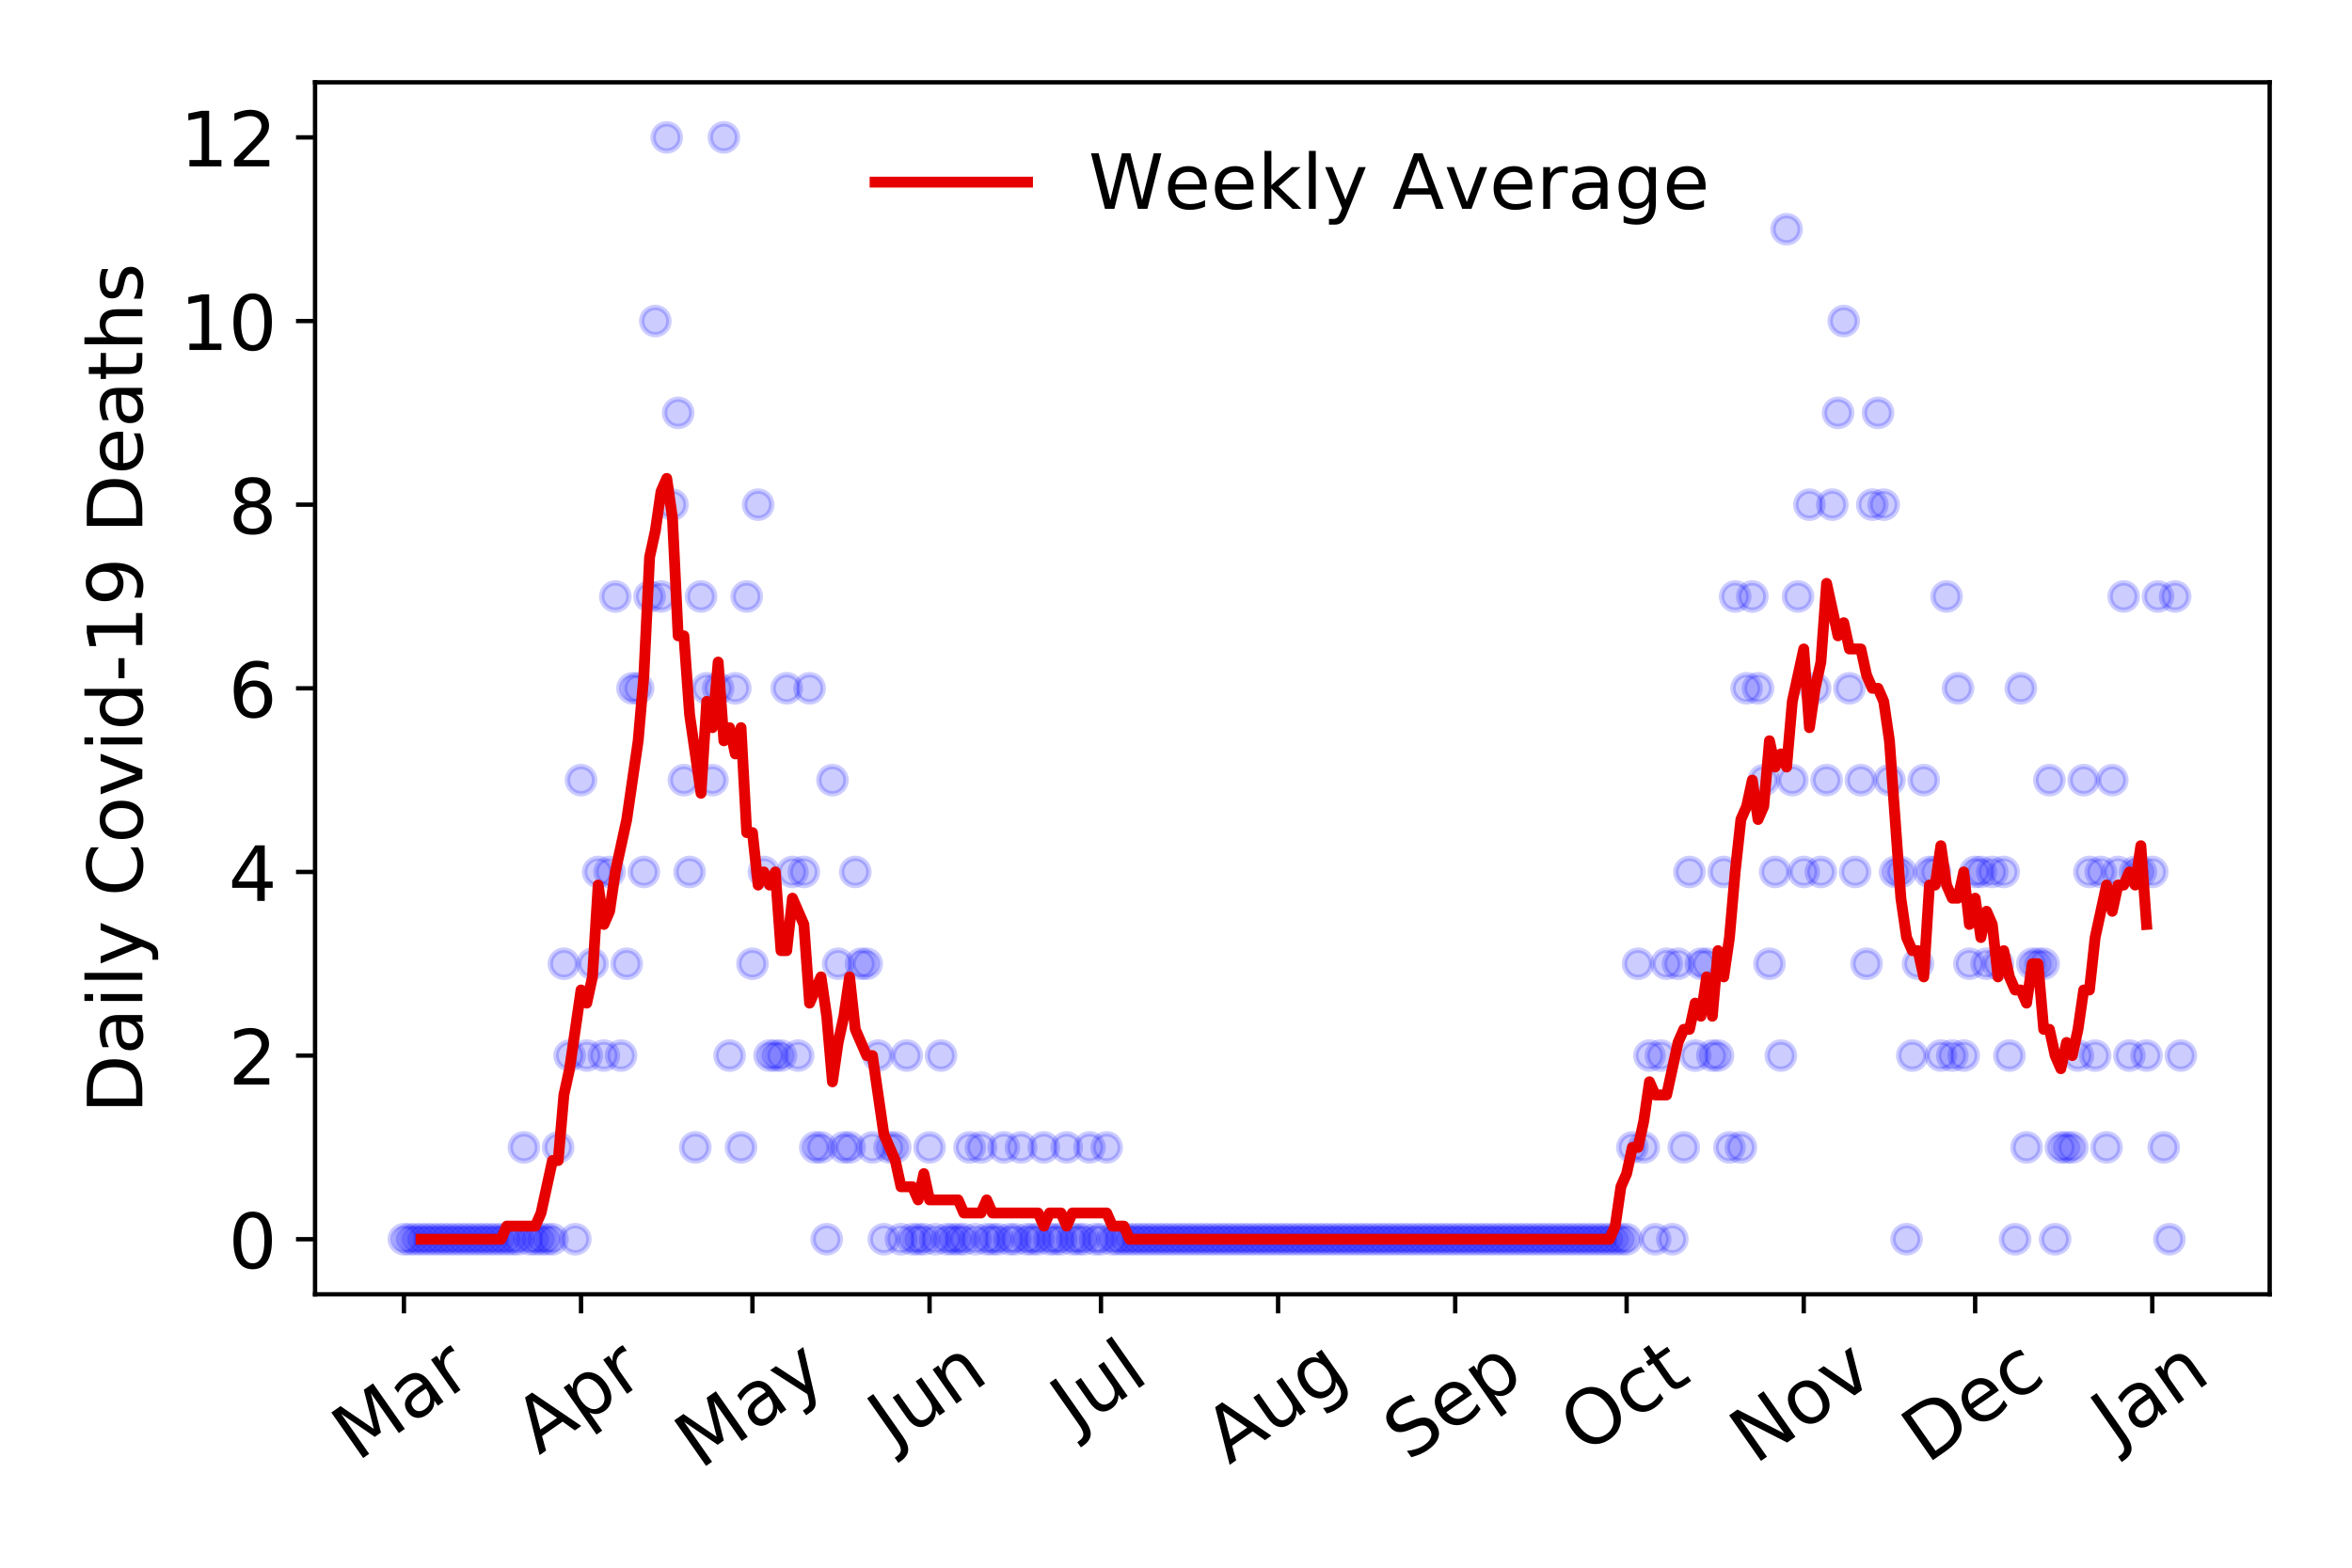 <?xml version="1.0" encoding="utf-8" standalone="no"?>
<!DOCTYPE svg PUBLIC "-//W3C//DTD SVG 1.1//EN"
  "http://www.w3.org/Graphics/SVG/1.1/DTD/svg11.dtd">
<!-- Created with matplotlib (https://matplotlib.org/) -->
<svg height="288pt" version="1.1" viewBox="0 0 432 288" width="432pt" xmlns="http://www.w3.org/2000/svg" xmlns:xlink="http://www.w3.org/1999/xlink">
 <defs>
  <style type="text/css">
*{stroke-linecap:butt;stroke-linejoin:round;}
  </style>
 </defs>
 <g id="figure_1">
  <g id="patch_1">
   <path d="M 0 288 
L 432 288 
L 432 0 
L 0 0 
z
" style="fill:#ffffff;"/>
  </g>
  <g id="axes_1">
   <g id="patch_2">
    <path d="M 57.87 237.778 
L 416.88 237.778 
L 416.88 15.12 
L 57.87 15.12 
z
" style="fill:#ffffff;"/>
   </g>
   <g id="matplotlib.axis_1">
    <g id="xtick_1">
     <g id="line2d_1">
      <defs>
       <path d="M 0 0 
L 0 3.5 
" id="m2cc293f4ca" style="stroke:#000000;stroke-width:0.8;"/>
      </defs>
      <g>
       <use style="stroke:#000000;stroke-width:0.8;" x="74.189" xlink:href="#m2cc293f4ca" y="237.778"/>
      </g>
     </g>
     <g id="text_1">
      <!-- Mar -->
      <defs>
       <path d="M 9.812 72.906 
L 24.516 72.906 
L 43.109 23.297 
L 61.812 72.906 
L 76.516 72.906 
L 76.516 0 
L 66.891 0 
L 66.891 64.016 
L 48.094 14.016 
L 38.188 14.016 
L 19.391 64.016 
L 19.391 0 
L 9.812 0 
z
" id="DejaVuSans-77"/>
       <path d="M 34.281 27.484 
Q 23.391 27.484 19.188 25 
Q 14.984 22.516 14.984 16.5 
Q 14.984 11.719 18.141 8.906 
Q 21.297 6.109 26.703 6.109 
Q 34.188 6.109 38.703 11.406 
Q 43.219 16.703 43.219 25.484 
L 43.219 27.484 
z
M 52.203 31.203 
L 52.203 0 
L 43.219 0 
L 43.219 8.297 
Q 40.141 3.328 35.547 0.953 
Q 30.953 -1.422 24.312 -1.422 
Q 15.922 -1.422 10.953 3.297 
Q 6 8.016 6 15.922 
Q 6 25.141 12.172 29.828 
Q 18.359 34.516 30.609 34.516 
L 43.219 34.516 
L 43.219 35.406 
Q 43.219 41.609 39.141 45 
Q 35.062 48.391 27.688 48.391 
Q 23 48.391 18.547 47.266 
Q 14.109 46.141 10.016 43.891 
L 10.016 52.203 
Q 14.938 54.109 19.578 55.047 
Q 24.219 56 28.609 56 
Q 40.484 56 46.344 49.844 
Q 52.203 43.703 52.203 31.203 
z
" id="DejaVuSans-97"/>
       <path d="M 41.109 46.297 
Q 39.594 47.172 37.812 47.578 
Q 36.031 48 33.891 48 
Q 26.266 48 22.188 43.047 
Q 18.109 38.094 18.109 28.812 
L 18.109 0 
L 9.078 0 
L 9.078 54.688 
L 18.109 54.688 
L 18.109 46.188 
Q 20.953 51.172 25.484 53.578 
Q 30.031 56 36.531 56 
Q 37.453 56 38.578 55.875 
Q 39.703 55.766 41.062 55.516 
z
" id="DejaVuSans-114"/>
      </defs>
      <g transform="translate(65.586 268.643)rotate(-35)scale(0.14 -0.14)">
       <use xlink:href="#DejaVuSans-77"/>
       <use x="86.279" xlink:href="#DejaVuSans-97"/>
       <use x="147.559" xlink:href="#DejaVuSans-114"/>
      </g>
     </g>
    </g>
    <g id="xtick_2">
     <g id="line2d_2">
      <g>
       <use style="stroke:#000000;stroke-width:0.8;" x="106.721" xlink:href="#m2cc293f4ca" y="237.778"/>
      </g>
     </g>
     <g id="text_2">
      <!-- Apr -->
      <defs>
       <path d="M 34.188 63.188 
L 20.797 26.906 
L 47.609 26.906 
z
M 28.609 72.906 
L 39.797 72.906 
L 67.578 0 
L 57.328 0 
L 50.688 18.703 
L 17.828 18.703 
L 11.188 0 
L 0.781 0 
z
" id="DejaVuSans-65"/>
       <path d="M 18.109 8.203 
L 18.109 -20.797 
L 9.078 -20.797 
L 9.078 54.688 
L 18.109 54.688 
L 18.109 46.391 
Q 20.953 51.266 25.266 53.625 
Q 29.594 56 35.594 56 
Q 45.562 56 51.781 48.094 
Q 58.016 40.188 58.016 27.297 
Q 58.016 14.406 51.781 6.484 
Q 45.562 -1.422 35.594 -1.422 
Q 29.594 -1.422 25.266 0.953 
Q 20.953 3.328 18.109 8.203 
z
M 48.688 27.297 
Q 48.688 37.203 44.609 42.844 
Q 40.531 48.484 33.406 48.484 
Q 26.266 48.484 22.188 42.844 
Q 18.109 37.203 18.109 27.297 
Q 18.109 17.391 22.188 11.75 
Q 26.266 6.109 33.406 6.109 
Q 40.531 6.109 44.609 11.75 
Q 48.688 17.391 48.688 27.297 
z
" id="DejaVuSans-112"/>
      </defs>
      <g transform="translate(99.017 267.384)rotate(-35)scale(0.14 -0.14)">
       <use xlink:href="#DejaVuSans-65"/>
       <use x="68.408" xlink:href="#DejaVuSans-112"/>
       <use x="131.885" xlink:href="#DejaVuSans-114"/>
      </g>
     </g>
    </g>
    <g id="xtick_3">
     <g id="line2d_3">
      <g>
       <use style="stroke:#000000;stroke-width:0.8;" x="138.204" xlink:href="#m2cc293f4ca" y="237.778"/>
      </g>
     </g>
     <g id="text_3">
      <!-- May -->
      <defs>
       <path d="M 32.172 -5.078 
Q 28.375 -14.844 24.75 -17.812 
Q 21.141 -20.797 15.094 -20.797 
L 7.906 -20.797 
L 7.906 -13.281 
L 13.188 -13.281 
Q 16.891 -13.281 18.938 -11.516 
Q 21 -9.766 23.484 -3.219 
L 25.094 0.875 
L 2.984 54.688 
L 12.5 54.688 
L 29.594 11.922 
L 46.688 54.688 
L 56.203 54.688 
z
" id="DejaVuSans-121"/>
      </defs>
      <g transform="translate(128.564 270.094)rotate(-35)scale(0.14 -0.14)">
       <use xlink:href="#DejaVuSans-77"/>
       <use x="86.279" xlink:href="#DejaVuSans-97"/>
       <use x="147.559" xlink:href="#DejaVuSans-121"/>
      </g>
     </g>
    </g>
    <g id="xtick_4">
     <g id="line2d_4">
      <g>
       <use style="stroke:#000000;stroke-width:0.8;" x="170.736" xlink:href="#m2cc293f4ca" y="237.778"/>
      </g>
     </g>
     <g id="text_4">
      <!-- Jun -->
      <defs>
       <path d="M 9.812 72.906 
L 19.672 72.906 
L 19.672 5.078 
Q 19.672 -8.109 14.672 -14.062 
Q 9.672 -20.016 -1.422 -20.016 
L -5.172 -20.016 
L -5.172 -11.719 
L -2.094 -11.719 
Q 4.438 -11.719 7.125 -8.047 
Q 9.812 -4.391 9.812 5.078 
z
" id="DejaVuSans-74"/>
       <path d="M 8.5 21.578 
L 8.5 54.688 
L 17.484 54.688 
L 17.484 21.922 
Q 17.484 14.156 20.5 10.266 
Q 23.531 6.391 29.594 6.391 
Q 36.859 6.391 41.078 11.031 
Q 45.312 15.672 45.312 23.688 
L 45.312 54.688 
L 54.297 54.688 
L 54.297 0 
L 45.312 0 
L 45.312 8.406 
Q 42.047 3.422 37.719 1 
Q 33.406 -1.422 27.688 -1.422 
Q 18.266 -1.422 13.375 4.438 
Q 8.5 10.297 8.5 21.578 
z
M 31.109 56 
z
" id="DejaVuSans-117"/>
       <path d="M 54.891 33.016 
L 54.891 0 
L 45.906 0 
L 45.906 32.719 
Q 45.906 40.484 42.875 44.328 
Q 39.844 48.188 33.797 48.188 
Q 26.516 48.188 22.312 43.547 
Q 18.109 38.922 18.109 30.906 
L 18.109 0 
L 9.078 0 
L 9.078 54.688 
L 18.109 54.688 
L 18.109 46.188 
Q 21.344 51.125 25.703 53.562 
Q 30.078 56 35.797 56 
Q 45.219 56 50.047 50.172 
Q 54.891 44.344 54.891 33.016 
z
" id="DejaVuSans-110"/>
      </defs>
      <g transform="translate(163.993 266.039)rotate(-35)scale(0.14 -0.14)">
       <use xlink:href="#DejaVuSans-74"/>
       <use x="29.492" xlink:href="#DejaVuSans-117"/>
       <use x="92.871" xlink:href="#DejaVuSans-110"/>
      </g>
     </g>
    </g>
    <g id="xtick_5">
     <g id="line2d_5">
      <g>
       <use style="stroke:#000000;stroke-width:0.8;" x="202.219" xlink:href="#m2cc293f4ca" y="237.778"/>
      </g>
     </g>
     <g id="text_5">
      <!-- Jul -->
      <defs>
       <path d="M 9.422 75.984 
L 18.406 75.984 
L 18.406 0 
L 9.422 0 
z
" id="DejaVuSans-108"/>
      </defs>
      <g transform="translate(197.516 263.181)rotate(-35)scale(0.14 -0.14)">
       <use xlink:href="#DejaVuSans-74"/>
       <use x="29.492" xlink:href="#DejaVuSans-117"/>
       <use x="92.871" xlink:href="#DejaVuSans-108"/>
      </g>
     </g>
    </g>
    <g id="xtick_6">
     <g id="line2d_6">
      <g>
       <use style="stroke:#000000;stroke-width:0.8;" x="234.751" xlink:href="#m2cc293f4ca" y="237.778"/>
      </g>
     </g>
     <g id="text_6">
      <!-- Aug -->
      <defs>
       <path d="M 45.406 27.984 
Q 45.406 37.75 41.375 43.109 
Q 37.359 48.484 30.078 48.484 
Q 22.859 48.484 18.828 43.109 
Q 14.797 37.75 14.797 27.984 
Q 14.797 18.266 18.828 12.891 
Q 22.859 7.516 30.078 7.516 
Q 37.359 7.516 41.375 12.891 
Q 45.406 18.266 45.406 27.984 
z
M 54.391 6.781 
Q 54.391 -7.172 48.188 -13.984 
Q 42 -20.797 29.203 -20.797 
Q 24.469 -20.797 20.266 -20.094 
Q 16.062 -19.391 12.109 -17.922 
L 12.109 -9.188 
Q 16.062 -11.328 19.922 -12.344 
Q 23.781 -13.375 27.781 -13.375 
Q 36.625 -13.375 41.016 -8.766 
Q 45.406 -4.156 45.406 5.172 
L 45.406 9.625 
Q 42.625 4.781 38.281 2.391 
Q 33.938 0 27.875 0 
Q 17.828 0 11.672 7.656 
Q 5.516 15.328 5.516 27.984 
Q 5.516 40.672 11.672 48.328 
Q 17.828 56 27.875 56 
Q 33.938 56 38.281 53.609 
Q 42.625 51.219 45.406 46.391 
L 45.406 54.688 
L 54.391 54.688 
z
" id="DejaVuSans-103"/>
      </defs>
      <g transform="translate(225.771 269.172)rotate(-35)scale(0.14 -0.14)">
       <use xlink:href="#DejaVuSans-65"/>
       <use x="68.408" xlink:href="#DejaVuSans-117"/>
       <use x="131.787" xlink:href="#DejaVuSans-103"/>
      </g>
     </g>
    </g>
    <g id="xtick_7">
     <g id="line2d_7">
      <g>
       <use style="stroke:#000000;stroke-width:0.8;" x="267.284" xlink:href="#m2cc293f4ca" y="237.778"/>
      </g>
     </g>
     <g id="text_7">
      <!-- Sep -->
      <defs>
       <path d="M 53.516 70.516 
L 53.516 60.891 
Q 47.906 63.578 42.922 64.891 
Q 37.938 66.219 33.297 66.219 
Q 25.25 66.219 20.875 63.094 
Q 16.5 59.969 16.5 54.203 
Q 16.5 49.359 19.406 46.891 
Q 22.312 44.438 30.422 42.922 
L 36.375 41.703 
Q 47.406 39.594 52.656 34.297 
Q 57.906 29 57.906 20.125 
Q 57.906 9.516 50.797 4.047 
Q 43.703 -1.422 29.984 -1.422 
Q 24.812 -1.422 18.969 -0.25 
Q 13.141 0.922 6.891 3.219 
L 6.891 13.375 
Q 12.891 10.016 18.656 8.297 
Q 24.422 6.594 29.984 6.594 
Q 38.422 6.594 43.016 9.906 
Q 47.609 13.234 47.609 19.391 
Q 47.609 24.75 44.312 27.781 
Q 41.016 30.812 33.5 32.328 
L 27.484 33.5 
Q 16.453 35.688 11.516 40.375 
Q 6.594 45.062 6.594 53.422 
Q 6.594 63.094 13.406 68.656 
Q 20.219 74.219 32.172 74.219 
Q 37.312 74.219 42.625 73.281 
Q 47.953 72.359 53.516 70.516 
z
" id="DejaVuSans-83"/>
       <path d="M 56.203 29.594 
L 56.203 25.203 
L 14.891 25.203 
Q 15.484 15.922 20.484 11.062 
Q 25.484 6.203 34.422 6.203 
Q 39.594 6.203 44.453 7.469 
Q 49.312 8.734 54.109 11.281 
L 54.109 2.781 
Q 49.266 0.734 44.188 -0.344 
Q 39.109 -1.422 33.891 -1.422 
Q 20.797 -1.422 13.156 6.188 
Q 5.516 13.812 5.516 26.812 
Q 5.516 40.234 12.766 48.109 
Q 20.016 56 32.328 56 
Q 43.359 56 49.781 48.891 
Q 56.203 41.797 56.203 29.594 
z
M 47.219 32.234 
Q 47.125 39.594 43.094 43.984 
Q 39.062 48.391 32.422 48.391 
Q 24.906 48.391 20.391 44.141 
Q 15.875 39.891 15.188 32.172 
z
" id="DejaVuSans-101"/>
      </defs>
      <g transform="translate(258.691 268.629)rotate(-35)scale(0.14 -0.14)">
       <use xlink:href="#DejaVuSans-83"/>
       <use x="63.477" xlink:href="#DejaVuSans-101"/>
       <use x="125" xlink:href="#DejaVuSans-112"/>
      </g>
     </g>
    </g>
    <g id="xtick_8">
     <g id="line2d_8">
      <g>
       <use style="stroke:#000000;stroke-width:0.8;" x="298.767" xlink:href="#m2cc293f4ca" y="237.778"/>
      </g>
     </g>
     <g id="text_8">
      <!-- Oct -->
      <defs>
       <path d="M 39.406 66.219 
Q 28.656 66.219 22.328 58.203 
Q 16.016 50.203 16.016 36.375 
Q 16.016 22.609 22.328 14.594 
Q 28.656 6.594 39.406 6.594 
Q 50.141 6.594 56.422 14.594 
Q 62.703 22.609 62.703 36.375 
Q 62.703 50.203 56.422 58.203 
Q 50.141 66.219 39.406 66.219 
z
M 39.406 74.219 
Q 54.734 74.219 63.906 63.938 
Q 73.094 53.656 73.094 36.375 
Q 73.094 19.141 63.906 8.859 
Q 54.734 -1.422 39.406 -1.422 
Q 24.031 -1.422 14.812 8.828 
Q 5.609 19.094 5.609 36.375 
Q 5.609 53.656 14.812 63.938 
Q 24.031 74.219 39.406 74.219 
z
" id="DejaVuSans-79"/>
       <path d="M 48.781 52.594 
L 48.781 44.188 
Q 44.969 46.297 41.141 47.344 
Q 37.312 48.391 33.406 48.391 
Q 24.656 48.391 19.812 42.844 
Q 14.984 37.312 14.984 27.297 
Q 14.984 17.281 19.812 11.734 
Q 24.656 6.203 33.406 6.203 
Q 37.312 6.203 41.141 7.25 
Q 44.969 8.297 48.781 10.406 
L 48.781 2.094 
Q 45.016 0.344 40.984 -0.531 
Q 36.969 -1.422 32.422 -1.422 
Q 20.062 -1.422 12.781 6.344 
Q 5.516 14.109 5.516 27.297 
Q 5.516 40.672 12.859 48.328 
Q 20.219 56 33.016 56 
Q 37.156 56 41.109 55.141 
Q 45.062 54.297 48.781 52.594 
z
" id="DejaVuSans-99"/>
       <path d="M 18.312 70.219 
L 18.312 54.688 
L 36.812 54.688 
L 36.812 47.703 
L 18.312 47.703 
L 18.312 18.016 
Q 18.312 11.328 20.141 9.422 
Q 21.969 7.516 27.594 7.516 
L 36.812 7.516 
L 36.812 0 
L 27.594 0 
Q 17.188 0 13.234 3.875 
Q 9.281 7.766 9.281 18.016 
L 9.281 47.703 
L 2.688 47.703 
L 2.688 54.688 
L 9.281 54.688 
L 9.281 70.219 
z
" id="DejaVuSans-116"/>
      </defs>
      <g transform="translate(291.068 267.377)rotate(-35)scale(0.14 -0.14)">
       <use xlink:href="#DejaVuSans-79"/>
       <use x="78.711" xlink:href="#DejaVuSans-99"/>
       <use x="133.691" xlink:href="#DejaVuSans-116"/>
      </g>
     </g>
    </g>
    <g id="xtick_9">
     <g id="line2d_9">
      <g>
       <use style="stroke:#000000;stroke-width:0.8;" x="331.299" xlink:href="#m2cc293f4ca" y="237.778"/>
      </g>
     </g>
     <g id="text_9">
      <!-- Nov -->
      <defs>
       <path d="M 9.812 72.906 
L 23.094 72.906 
L 55.422 11.922 
L 55.422 72.906 
L 64.984 72.906 
L 64.984 0 
L 51.703 0 
L 19.391 60.984 
L 19.391 0 
L 9.812 0 
z
" id="DejaVuSans-78"/>
       <path d="M 30.609 48.391 
Q 23.391 48.391 19.188 42.75 
Q 14.984 37.109 14.984 27.297 
Q 14.984 17.484 19.156 11.844 
Q 23.344 6.203 30.609 6.203 
Q 37.797 6.203 41.984 11.859 
Q 46.188 17.531 46.188 27.297 
Q 46.188 37.016 41.984 42.703 
Q 37.797 48.391 30.609 48.391 
z
M 30.609 56 
Q 42.328 56 49.016 48.375 
Q 55.719 40.766 55.719 27.297 
Q 55.719 13.875 49.016 6.219 
Q 42.328 -1.422 30.609 -1.422 
Q 18.844 -1.422 12.172 6.219 
Q 5.516 13.875 5.516 27.297 
Q 5.516 40.766 12.172 48.375 
Q 18.844 56 30.609 56 
z
" id="DejaVuSans-111"/>
       <path d="M 2.984 54.688 
L 12.5 54.688 
L 29.594 8.797 
L 46.688 54.688 
L 56.203 54.688 
L 35.688 0 
L 23.484 0 
z
" id="DejaVuSans-118"/>
      </defs>
      <g transform="translate(322.323 269.166)rotate(-35)scale(0.14 -0.14)">
       <use xlink:href="#DejaVuSans-78"/>
       <use x="74.805" xlink:href="#DejaVuSans-111"/>
       <use x="135.986" xlink:href="#DejaVuSans-118"/>
      </g>
     </g>
    </g>
    <g id="xtick_10">
     <g id="line2d_10">
      <g>
       <use style="stroke:#000000;stroke-width:0.8;" x="362.782" xlink:href="#m2cc293f4ca" y="237.778"/>
      </g>
     </g>
     <g id="text_10">
      <!-- Dec -->
      <defs>
       <path d="M 19.672 64.797 
L 19.672 8.109 
L 31.594 8.109 
Q 46.688 8.109 53.688 14.938 
Q 60.688 21.781 60.688 36.531 
Q 60.688 51.172 53.688 57.984 
Q 46.688 64.797 31.594 64.797 
z
M 9.812 72.906 
L 30.078 72.906 
Q 51.266 72.906 61.172 64.094 
Q 71.094 55.281 71.094 36.531 
Q 71.094 17.672 61.125 8.828 
Q 51.172 0 30.078 0 
L 9.812 0 
z
" id="DejaVuSans-68"/>
      </defs>
      <g transform="translate(353.901 269.032)rotate(-35)scale(0.14 -0.14)">
       <use xlink:href="#DejaVuSans-68"/>
       <use x="77.002" xlink:href="#DejaVuSans-101"/>
       <use x="138.525" xlink:href="#DejaVuSans-99"/>
      </g>
     </g>
    </g>
    <g id="xtick_11">
     <g id="line2d_11">
      <g>
       <use style="stroke:#000000;stroke-width:0.8;" x="395.314" xlink:href="#m2cc293f4ca" y="237.778"/>
      </g>
     </g>
     <g id="text_11">
      <!-- Jan -->
      <g transform="translate(388.691 265.871)rotate(-35)scale(0.14 -0.14)">
       <use xlink:href="#DejaVuSans-74"/>
       <use x="29.492" xlink:href="#DejaVuSans-97"/>
       <use x="90.771" xlink:href="#DejaVuSans-110"/>
      </g>
     </g>
    </g>
   </g>
   <g id="matplotlib.axis_2">
    <g id="ytick_1">
     <g id="line2d_12">
      <defs>
       <path d="M 0 0 
L -3.5 0 
" id="mc95e6e79cf" style="stroke:#000000;stroke-width:0.8;"/>
      </defs>
      <g>
       <use style="stroke:#000000;stroke-width:0.8;" x="57.87" xlink:href="#mc95e6e79cf" y="227.657"/>
      </g>
     </g>
     <g id="text_12">
      <!-- 0 -->
      <defs>
       <path d="M 31.781 66.406 
Q 24.172 66.406 20.328 58.906 
Q 16.5 51.422 16.5 36.375 
Q 16.5 21.391 20.328 13.891 
Q 24.172 6.391 31.781 6.391 
Q 39.453 6.391 43.281 13.891 
Q 47.125 21.391 47.125 36.375 
Q 47.125 51.422 43.281 58.906 
Q 39.453 66.406 31.781 66.406 
z
M 31.781 74.219 
Q 44.047 74.219 50.516 64.516 
Q 56.984 54.828 56.984 36.375 
Q 56.984 17.969 50.516 8.266 
Q 44.047 -1.422 31.781 -1.422 
Q 19.531 -1.422 13.062 8.266 
Q 6.594 17.969 6.594 36.375 
Q 6.594 54.828 13.062 64.516 
Q 19.531 74.219 31.781 74.219 
z
" id="DejaVuSans-48"/>
      </defs>
      <g transform="translate(41.962 232.976)scale(0.14 -0.14)">
       <use xlink:href="#DejaVuSans-48"/>
      </g>
     </g>
    </g>
    <g id="ytick_2">
     <g id="line2d_13">
      <g>
       <use style="stroke:#000000;stroke-width:0.8;" x="57.87" xlink:href="#mc95e6e79cf" y="193.921"/>
      </g>
     </g>
     <g id="text_13">
      <!-- 2 -->
      <defs>
       <path d="M 19.188 8.297 
L 53.609 8.297 
L 53.609 0 
L 7.328 0 
L 7.328 8.297 
Q 12.938 14.109 22.625 23.891 
Q 32.328 33.688 34.812 36.531 
Q 39.547 41.844 41.422 45.531 
Q 43.312 49.219 43.312 52.781 
Q 43.312 58.594 39.234 62.25 
Q 35.156 65.922 28.609 65.922 
Q 23.969 65.922 18.812 64.312 
Q 13.672 62.703 7.812 59.422 
L 7.812 69.391 
Q 13.766 71.781 18.938 73 
Q 24.125 74.219 28.422 74.219 
Q 39.75 74.219 46.484 68.547 
Q 53.219 62.891 53.219 53.422 
Q 53.219 48.922 51.531 44.891 
Q 49.859 40.875 45.406 35.406 
Q 44.188 33.984 37.641 27.219 
Q 31.109 20.453 19.188 8.297 
z
" id="DejaVuSans-50"/>
      </defs>
      <g transform="translate(41.962 199.24)scale(0.14 -0.14)">
       <use xlink:href="#DejaVuSans-50"/>
      </g>
     </g>
    </g>
    <g id="ytick_3">
     <g id="line2d_14">
      <g>
       <use style="stroke:#000000;stroke-width:0.8;" x="57.87" xlink:href="#mc95e6e79cf" y="160.185"/>
      </g>
     </g>
     <g id="text_14">
      <!-- 4 -->
      <defs>
       <path d="M 37.797 64.312 
L 12.891 25.391 
L 37.797 25.391 
z
M 35.203 72.906 
L 47.609 72.906 
L 47.609 25.391 
L 58.016 25.391 
L 58.016 17.188 
L 47.609 17.188 
L 47.609 0 
L 37.797 0 
L 37.797 17.188 
L 4.891 17.188 
L 4.891 26.703 
z
" id="DejaVuSans-52"/>
      </defs>
      <g transform="translate(41.962 165.504)scale(0.14 -0.14)">
       <use xlink:href="#DejaVuSans-52"/>
      </g>
     </g>
    </g>
    <g id="ytick_4">
     <g id="line2d_15">
      <g>
       <use style="stroke:#000000;stroke-width:0.8;" x="57.87" xlink:href="#mc95e6e79cf" y="126.449"/>
      </g>
     </g>
     <g id="text_15">
      <!-- 6 -->
      <defs>
       <path d="M 33.016 40.375 
Q 26.375 40.375 22.484 35.828 
Q 18.609 31.297 18.609 23.391 
Q 18.609 15.531 22.484 10.953 
Q 26.375 6.391 33.016 6.391 
Q 39.656 6.391 43.531 10.953 
Q 47.406 15.531 47.406 23.391 
Q 47.406 31.297 43.531 35.828 
Q 39.656 40.375 33.016 40.375 
z
M 52.594 71.297 
L 52.594 62.312 
Q 48.875 64.062 45.094 64.984 
Q 41.312 65.922 37.594 65.922 
Q 27.828 65.922 22.672 59.328 
Q 17.531 52.734 16.797 39.406 
Q 19.672 43.656 24.016 45.922 
Q 28.375 48.188 33.594 48.188 
Q 44.578 48.188 50.953 41.516 
Q 57.328 34.859 57.328 23.391 
Q 57.328 12.156 50.688 5.359 
Q 44.047 -1.422 33.016 -1.422 
Q 20.359 -1.422 13.672 8.266 
Q 6.984 17.969 6.984 36.375 
Q 6.984 53.656 15.188 63.938 
Q 23.391 74.219 37.203 74.219 
Q 40.922 74.219 44.703 73.484 
Q 48.484 72.75 52.594 71.297 
z
" id="DejaVuSans-54"/>
      </defs>
      <g transform="translate(41.962 131.768)scale(0.14 -0.14)">
       <use xlink:href="#DejaVuSans-54"/>
      </g>
     </g>
    </g>
    <g id="ytick_5">
     <g id="line2d_16">
      <g>
       <use style="stroke:#000000;stroke-width:0.8;" x="57.87" xlink:href="#mc95e6e79cf" y="92.713"/>
      </g>
     </g>
     <g id="text_16">
      <!-- 8 -->
      <defs>
       <path d="M 31.781 34.625 
Q 24.75 34.625 20.719 30.859 
Q 16.703 27.094 16.703 20.516 
Q 16.703 13.922 20.719 10.156 
Q 24.75 6.391 31.781 6.391 
Q 38.812 6.391 42.859 10.172 
Q 46.922 13.969 46.922 20.516 
Q 46.922 27.094 42.891 30.859 
Q 38.875 34.625 31.781 34.625 
z
M 21.922 38.812 
Q 15.578 40.375 12.031 44.719 
Q 8.5 49.078 8.5 55.328 
Q 8.5 64.062 14.719 69.141 
Q 20.953 74.219 31.781 74.219 
Q 42.672 74.219 48.875 69.141 
Q 55.078 64.062 55.078 55.328 
Q 55.078 49.078 51.531 44.719 
Q 48 40.375 41.703 38.812 
Q 48.828 37.156 52.797 32.312 
Q 56.781 27.484 56.781 20.516 
Q 56.781 9.906 50.312 4.234 
Q 43.844 -1.422 31.781 -1.422 
Q 19.734 -1.422 13.25 4.234 
Q 6.781 9.906 6.781 20.516 
Q 6.781 27.484 10.781 32.312 
Q 14.797 37.156 21.922 38.812 
z
M 18.312 54.391 
Q 18.312 48.734 21.844 45.562 
Q 25.391 42.391 31.781 42.391 
Q 38.141 42.391 41.719 45.562 
Q 45.312 48.734 45.312 54.391 
Q 45.312 60.062 41.719 63.234 
Q 38.141 66.406 31.781 66.406 
Q 25.391 66.406 21.844 63.234 
Q 18.312 60.062 18.312 54.391 
z
" id="DejaVuSans-56"/>
      </defs>
      <g transform="translate(41.962 98.032)scale(0.14 -0.14)">
       <use xlink:href="#DejaVuSans-56"/>
      </g>
     </g>
    </g>
    <g id="ytick_6">
     <g id="line2d_17">
      <g>
       <use style="stroke:#000000;stroke-width:0.8;" x="57.87" xlink:href="#mc95e6e79cf" y="58.977"/>
      </g>
     </g>
     <g id="text_17">
      <!-- 10 -->
      <defs>
       <path d="M 12.406 8.297 
L 28.516 8.297 
L 28.516 63.922 
L 10.984 60.406 
L 10.984 69.391 
L 28.422 72.906 
L 38.281 72.906 
L 38.281 8.297 
L 54.391 8.297 
L 54.391 0 
L 12.406 0 
z
" id="DejaVuSans-49"/>
      </defs>
      <g transform="translate(33.055 64.296)scale(0.14 -0.14)">
       <use xlink:href="#DejaVuSans-49"/>
       <use x="63.623" xlink:href="#DejaVuSans-48"/>
      </g>
     </g>
    </g>
    <g id="ytick_7">
     <g id="line2d_18">
      <g>
       <use style="stroke:#000000;stroke-width:0.8;" x="57.87" xlink:href="#mc95e6e79cf" y="25.241"/>
      </g>
     </g>
     <g id="text_18">
      <!-- 12 -->
      <g transform="translate(33.055 30.56)scale(0.14 -0.14)">
       <use xlink:href="#DejaVuSans-49"/>
       <use x="63.623" xlink:href="#DejaVuSans-50"/>
      </g>
     </g>
    </g>
    <g id="text_19">
     <!-- Daily Covid-19 Deaths -->
     <defs>
      <path d="M 9.422 54.688 
L 18.406 54.688 
L 18.406 0 
L 9.422 0 
z
M 9.422 75.984 
L 18.406 75.984 
L 18.406 64.594 
L 9.422 64.594 
z
" id="DejaVuSans-105"/>
      <path id="DejaVuSans-32"/>
      <path d="M 64.406 67.281 
L 64.406 56.891 
Q 59.422 61.531 53.781 63.812 
Q 48.141 66.109 41.797 66.109 
Q 29.297 66.109 22.656 58.469 
Q 16.016 50.828 16.016 36.375 
Q 16.016 21.969 22.656 14.328 
Q 29.297 6.688 41.797 6.688 
Q 48.141 6.688 53.781 8.984 
Q 59.422 11.281 64.406 15.922 
L 64.406 5.609 
Q 59.234 2.094 53.438 0.328 
Q 47.656 -1.422 41.219 -1.422 
Q 24.656 -1.422 15.125 8.703 
Q 5.609 18.844 5.609 36.375 
Q 5.609 53.953 15.125 64.078 
Q 24.656 74.219 41.219 74.219 
Q 47.75 74.219 53.531 72.484 
Q 59.328 70.75 64.406 67.281 
z
" id="DejaVuSans-67"/>
      <path d="M 45.406 46.391 
L 45.406 75.984 
L 54.391 75.984 
L 54.391 0 
L 45.406 0 
L 45.406 8.203 
Q 42.578 3.328 38.25 0.953 
Q 33.938 -1.422 27.875 -1.422 
Q 17.969 -1.422 11.734 6.484 
Q 5.516 14.406 5.516 27.297 
Q 5.516 40.188 11.734 48.094 
Q 17.969 56 27.875 56 
Q 33.938 56 38.25 53.625 
Q 42.578 51.266 45.406 46.391 
z
M 14.797 27.297 
Q 14.797 17.391 18.875 11.75 
Q 22.953 6.109 30.078 6.109 
Q 37.203 6.109 41.297 11.75 
Q 45.406 17.391 45.406 27.297 
Q 45.406 37.203 41.297 42.844 
Q 37.203 48.484 30.078 48.484 
Q 22.953 48.484 18.875 42.844 
Q 14.797 37.203 14.797 27.297 
z
" id="DejaVuSans-100"/>
      <path d="M 4.891 31.391 
L 31.203 31.391 
L 31.203 23.391 
L 4.891 23.391 
z
" id="DejaVuSans-45"/>
      <path d="M 10.984 1.516 
L 10.984 10.5 
Q 14.703 8.734 18.5 7.812 
Q 22.312 6.891 25.984 6.891 
Q 35.75 6.891 40.891 13.453 
Q 46.047 20.016 46.781 33.406 
Q 43.953 29.203 39.594 26.953 
Q 35.25 24.703 29.984 24.703 
Q 19.047 24.703 12.672 31.312 
Q 6.297 37.938 6.297 49.422 
Q 6.297 60.641 12.938 67.422 
Q 19.578 74.219 30.609 74.219 
Q 43.266 74.219 49.922 64.516 
Q 56.594 54.828 56.594 36.375 
Q 56.594 19.141 48.406 8.859 
Q 40.234 -1.422 26.422 -1.422 
Q 22.703 -1.422 18.891 -0.688 
Q 15.094 0.047 10.984 1.516 
z
M 30.609 32.422 
Q 37.25 32.422 41.125 36.953 
Q 45.016 41.5 45.016 49.422 
Q 45.016 57.281 41.125 61.844 
Q 37.25 66.406 30.609 66.406 
Q 23.969 66.406 20.094 61.844 
Q 16.219 57.281 16.219 49.422 
Q 16.219 41.5 20.094 36.953 
Q 23.969 32.422 30.609 32.422 
z
" id="DejaVuSans-57"/>
      <path d="M 54.891 33.016 
L 54.891 0 
L 45.906 0 
L 45.906 32.719 
Q 45.906 40.484 42.875 44.328 
Q 39.844 48.188 33.797 48.188 
Q 26.516 48.188 22.312 43.547 
Q 18.109 38.922 18.109 30.906 
L 18.109 0 
L 9.078 0 
L 9.078 75.984 
L 18.109 75.984 
L 18.109 46.188 
Q 21.344 51.125 25.703 53.562 
Q 30.078 56 35.797 56 
Q 45.219 56 50.047 50.172 
Q 54.891 44.344 54.891 33.016 
z
" id="DejaVuSans-104"/>
      <path d="M 44.281 53.078 
L 44.281 44.578 
Q 40.484 46.531 36.375 47.5 
Q 32.281 48.484 27.875 48.484 
Q 21.188 48.484 17.844 46.438 
Q 14.5 44.391 14.5 40.281 
Q 14.5 37.156 16.891 35.375 
Q 19.281 33.594 26.516 31.984 
L 29.594 31.297 
Q 39.156 29.25 43.188 25.516 
Q 47.219 21.781 47.219 15.094 
Q 47.219 7.469 41.188 3.016 
Q 35.156 -1.422 24.609 -1.422 
Q 20.219 -1.422 15.453 -0.562 
Q 10.688 0.297 5.422 2 
L 5.422 11.281 
Q 10.406 8.688 15.234 7.391 
Q 20.062 6.109 24.812 6.109 
Q 31.156 6.109 34.562 8.281 
Q 37.984 10.453 37.984 14.406 
Q 37.984 18.062 35.516 20.016 
Q 33.062 21.969 24.703 23.781 
L 21.578 24.516 
Q 13.234 26.266 9.516 29.906 
Q 5.812 33.547 5.812 39.891 
Q 5.812 47.609 11.281 51.797 
Q 16.75 56 26.812 56 
Q 31.781 56 36.172 55.266 
Q 40.578 54.547 44.281 53.078 
z
" id="DejaVuSans-115"/>
     </defs>
     <g transform="translate(26.143 204.56)rotate(-90)scale(0.14 -0.14)">
      <use xlink:href="#DejaVuSans-68"/>
      <use x="77.002" xlink:href="#DejaVuSans-97"/>
      <use x="138.281" xlink:href="#DejaVuSans-105"/>
      <use x="166.064" xlink:href="#DejaVuSans-108"/>
      <use x="193.848" xlink:href="#DejaVuSans-121"/>
      <use x="253.027" xlink:href="#DejaVuSans-32"/>
      <use x="284.814" xlink:href="#DejaVuSans-67"/>
      <use x="354.639" xlink:href="#DejaVuSans-111"/>
      <use x="415.82" xlink:href="#DejaVuSans-118"/>
      <use x="475" xlink:href="#DejaVuSans-105"/>
      <use x="502.783" xlink:href="#DejaVuSans-100"/>
      <use x="566.26" xlink:href="#DejaVuSans-45"/>
      <use x="602.344" xlink:href="#DejaVuSans-49"/>
      <use x="665.967" xlink:href="#DejaVuSans-57"/>
      <use x="729.59" xlink:href="#DejaVuSans-32"/>
      <use x="761.377" xlink:href="#DejaVuSans-68"/>
      <use x="838.379" xlink:href="#DejaVuSans-101"/>
      <use x="899.902" xlink:href="#DejaVuSans-97"/>
      <use x="961.182" xlink:href="#DejaVuSans-116"/>
      <use x="1000.391" xlink:href="#DejaVuSans-104"/>
      <use x="1063.77" xlink:href="#DejaVuSans-115"/>
     </g>
    </g>
   </g>
   <g id="line2d_19">
    <defs>
     <path d="M 0 2.5 
C 0.663 2.5 1.299 2.237 1.768 1.768 
C 2.237 1.299 2.5 0.663 2.5 0 
C 2.5 -0.663 2.237 -1.299 1.768 -1.768 
C 1.299 -2.237 0.663 -2.5 0 -2.5 
C -0.663 -2.5 -1.299 -2.237 -1.768 -1.768 
C -2.237 -1.299 -2.5 -0.663 -2.5 0 
C -2.5 0.663 -2.237 1.299 -1.768 1.768 
C -1.299 2.237 -0.663 2.5 0 2.5 
z
" id="m648bbf536f" style="stroke:#0000ff;stroke-opacity:0.2;"/>
    </defs>
    <g clip-path="url(#pc805b89891)">
     <use style="fill:#0000ff;fill-opacity:0.2;stroke:#0000ff;stroke-opacity:0.2;" x="74.189" xlink:href="#m648bbf536f" y="227.657"/>
     <use style="fill:#0000ff;fill-opacity:0.2;stroke:#0000ff;stroke-opacity:0.2;" x="75.238" xlink:href="#m648bbf536f" y="227.657"/>
     <use style="fill:#0000ff;fill-opacity:0.2;stroke:#0000ff;stroke-opacity:0.2;" x="76.287" xlink:href="#m648bbf536f" y="227.657"/>
     <use style="fill:#0000ff;fill-opacity:0.2;stroke:#0000ff;stroke-opacity:0.2;" x="77.337" xlink:href="#m648bbf536f" y="227.657"/>
     <use style="fill:#0000ff;fill-opacity:0.2;stroke:#0000ff;stroke-opacity:0.2;" x="78.386" xlink:href="#m648bbf536f" y="227.657"/>
     <use style="fill:#0000ff;fill-opacity:0.2;stroke:#0000ff;stroke-opacity:0.2;" x="79.436" xlink:href="#m648bbf536f" y="227.657"/>
     <use style="fill:#0000ff;fill-opacity:0.2;stroke:#0000ff;stroke-opacity:0.2;" x="80.485" xlink:href="#m648bbf536f" y="227.657"/>
     <use style="fill:#0000ff;fill-opacity:0.2;stroke:#0000ff;stroke-opacity:0.2;" x="81.535" xlink:href="#m648bbf536f" y="227.657"/>
     <use style="fill:#0000ff;fill-opacity:0.2;stroke:#0000ff;stroke-opacity:0.2;" x="82.584" xlink:href="#m648bbf536f" y="227.657"/>
     <use style="fill:#0000ff;fill-opacity:0.2;stroke:#0000ff;stroke-opacity:0.2;" x="83.634" xlink:href="#m648bbf536f" y="227.657"/>
     <use style="fill:#0000ff;fill-opacity:0.2;stroke:#0000ff;stroke-opacity:0.2;" x="84.683" xlink:href="#m648bbf536f" y="227.657"/>
     <use style="fill:#0000ff;fill-opacity:0.2;stroke:#0000ff;stroke-opacity:0.2;" x="85.732" xlink:href="#m648bbf536f" y="227.657"/>
     <use style="fill:#0000ff;fill-opacity:0.2;stroke:#0000ff;stroke-opacity:0.2;" x="86.782" xlink:href="#m648bbf536f" y="227.657"/>
     <use style="fill:#0000ff;fill-opacity:0.2;stroke:#0000ff;stroke-opacity:0.2;" x="87.831" xlink:href="#m648bbf536f" y="227.657"/>
     <use style="fill:#0000ff;fill-opacity:0.2;stroke:#0000ff;stroke-opacity:0.2;" x="88.881" xlink:href="#m648bbf536f" y="227.657"/>
     <use style="fill:#0000ff;fill-opacity:0.2;stroke:#0000ff;stroke-opacity:0.2;" x="89.93" xlink:href="#m648bbf536f" y="227.657"/>
     <use style="fill:#0000ff;fill-opacity:0.2;stroke:#0000ff;stroke-opacity:0.2;" x="90.98" xlink:href="#m648bbf536f" y="227.657"/>
     <use style="fill:#0000ff;fill-opacity:0.2;stroke:#0000ff;stroke-opacity:0.2;" x="92.029" xlink:href="#m648bbf536f" y="227.657"/>
     <use style="fill:#0000ff;fill-opacity:0.2;stroke:#0000ff;stroke-opacity:0.2;" x="93.078" xlink:href="#m648bbf536f" y="227.657"/>
     <use style="fill:#0000ff;fill-opacity:0.2;stroke:#0000ff;stroke-opacity:0.2;" x="94.128" xlink:href="#m648bbf536f" y="227.657"/>
     <use style="fill:#0000ff;fill-opacity:0.2;stroke:#0000ff;stroke-opacity:0.2;" x="95.177" xlink:href="#m648bbf536f" y="227.657"/>
     <use style="fill:#0000ff;fill-opacity:0.2;stroke:#0000ff;stroke-opacity:0.2;" x="96.227" xlink:href="#m648bbf536f" y="210.789"/>
     <use style="fill:#0000ff;fill-opacity:0.2;stroke:#0000ff;stroke-opacity:0.2;" x="97.276" xlink:href="#m648bbf536f" y="227.657"/>
     <use style="fill:#0000ff;fill-opacity:0.2;stroke:#0000ff;stroke-opacity:0.2;" x="98.326" xlink:href="#m648bbf536f" y="227.657"/>
     <use style="fill:#0000ff;fill-opacity:0.2;stroke:#0000ff;stroke-opacity:0.2;" x="99.375" xlink:href="#m648bbf536f" y="227.657"/>
     <use style="fill:#0000ff;fill-opacity:0.2;stroke:#0000ff;stroke-opacity:0.2;" x="100.424" xlink:href="#m648bbf536f" y="227.657"/>
     <use style="fill:#0000ff;fill-opacity:0.2;stroke:#0000ff;stroke-opacity:0.2;" x="101.474" xlink:href="#m648bbf536f" y="227.657"/>
     <use style="fill:#0000ff;fill-opacity:0.2;stroke:#0000ff;stroke-opacity:0.2;" x="102.523" xlink:href="#m648bbf536f" y="210.789"/>
     <use style="fill:#0000ff;fill-opacity:0.2;stroke:#0000ff;stroke-opacity:0.2;" x="103.573" xlink:href="#m648bbf536f" y="177.053"/>
     <use style="fill:#0000ff;fill-opacity:0.2;stroke:#0000ff;stroke-opacity:0.2;" x="104.622" xlink:href="#m648bbf536f" y="193.921"/>
     <use style="fill:#0000ff;fill-opacity:0.2;stroke:#0000ff;stroke-opacity:0.2;" x="105.672" xlink:href="#m648bbf536f" y="227.657"/>
     <use style="fill:#0000ff;fill-opacity:0.2;stroke:#0000ff;stroke-opacity:0.2;" x="106.721" xlink:href="#m648bbf536f" y="143.317"/>
     <use style="fill:#0000ff;fill-opacity:0.2;stroke:#0000ff;stroke-opacity:0.2;" x="107.77" xlink:href="#m648bbf536f" y="193.921"/>
     <use style="fill:#0000ff;fill-opacity:0.2;stroke:#0000ff;stroke-opacity:0.2;" x="108.82" xlink:href="#m648bbf536f" y="177.053"/>
     <use style="fill:#0000ff;fill-opacity:0.2;stroke:#0000ff;stroke-opacity:0.2;" x="109.869" xlink:href="#m648bbf536f" y="160.185"/>
     <use style="fill:#0000ff;fill-opacity:0.2;stroke:#0000ff;stroke-opacity:0.2;" x="110.919" xlink:href="#m648bbf536f" y="193.921"/>
     <use style="fill:#0000ff;fill-opacity:0.2;stroke:#0000ff;stroke-opacity:0.2;" x="111.968" xlink:href="#m648bbf536f" y="160.185"/>
     <use style="fill:#0000ff;fill-opacity:0.2;stroke:#0000ff;stroke-opacity:0.2;" x="113.018" xlink:href="#m648bbf536f" y="109.581"/>
     <use style="fill:#0000ff;fill-opacity:0.2;stroke:#0000ff;stroke-opacity:0.2;" x="114.067" xlink:href="#m648bbf536f" y="193.921"/>
     <use style="fill:#0000ff;fill-opacity:0.2;stroke:#0000ff;stroke-opacity:0.2;" x="115.116" xlink:href="#m648bbf536f" y="177.053"/>
     <use style="fill:#0000ff;fill-opacity:0.2;stroke:#0000ff;stroke-opacity:0.2;" x="116.166" xlink:href="#m648bbf536f" y="126.449"/>
     <use style="fill:#0000ff;fill-opacity:0.2;stroke:#0000ff;stroke-opacity:0.2;" x="117.215" xlink:href="#m648bbf536f" y="126.449"/>
     <use style="fill:#0000ff;fill-opacity:0.2;stroke:#0000ff;stroke-opacity:0.2;" x="118.265" xlink:href="#m648bbf536f" y="160.185"/>
     <use style="fill:#0000ff;fill-opacity:0.2;stroke:#0000ff;stroke-opacity:0.2;" x="119.314" xlink:href="#m648bbf536f" y="109.581"/>
     <use style="fill:#0000ff;fill-opacity:0.2;stroke:#0000ff;stroke-opacity:0.2;" x="120.364" xlink:href="#m648bbf536f" y="58.977"/>
     <use style="fill:#0000ff;fill-opacity:0.2;stroke:#0000ff;stroke-opacity:0.2;" x="121.413" xlink:href="#m648bbf536f" y="109.581"/>
     <use style="fill:#0000ff;fill-opacity:0.2;stroke:#0000ff;stroke-opacity:0.2;" x="122.462" xlink:href="#m648bbf536f" y="25.241"/>
     <use style="fill:#0000ff;fill-opacity:0.2;stroke:#0000ff;stroke-opacity:0.2;" x="123.512" xlink:href="#m648bbf536f" y="92.713"/>
     <use style="fill:#0000ff;fill-opacity:0.2;stroke:#0000ff;stroke-opacity:0.2;" x="124.561" xlink:href="#m648bbf536f" y="75.845"/>
     <use style="fill:#0000ff;fill-opacity:0.2;stroke:#0000ff;stroke-opacity:0.2;" x="125.611" xlink:href="#m648bbf536f" y="143.317"/>
     <use style="fill:#0000ff;fill-opacity:0.2;stroke:#0000ff;stroke-opacity:0.2;" x="126.66" xlink:href="#m648bbf536f" y="160.185"/>
     <use style="fill:#0000ff;fill-opacity:0.2;stroke:#0000ff;stroke-opacity:0.2;" x="127.71" xlink:href="#m648bbf536f" y="210.789"/>
     <use style="fill:#0000ff;fill-opacity:0.2;stroke:#0000ff;stroke-opacity:0.2;" x="128.759" xlink:href="#m648bbf536f" y="109.581"/>
     <use style="fill:#0000ff;fill-opacity:0.2;stroke:#0000ff;stroke-opacity:0.2;" x="129.808" xlink:href="#m648bbf536f" y="126.449"/>
     <use style="fill:#0000ff;fill-opacity:0.2;stroke:#0000ff;stroke-opacity:0.2;" x="130.858" xlink:href="#m648bbf536f" y="143.317"/>
     <use style="fill:#0000ff;fill-opacity:0.2;stroke:#0000ff;stroke-opacity:0.2;" x="131.907" xlink:href="#m648bbf536f" y="126.449"/>
     <use style="fill:#0000ff;fill-opacity:0.2;stroke:#0000ff;stroke-opacity:0.2;" x="132.957" xlink:href="#m648bbf536f" y="25.241"/>
     <use style="fill:#0000ff;fill-opacity:0.2;stroke:#0000ff;stroke-opacity:0.2;" x="134.006" xlink:href="#m648bbf536f" y="193.921"/>
     <use style="fill:#0000ff;fill-opacity:0.2;stroke:#0000ff;stroke-opacity:0.2;" x="135.056" xlink:href="#m648bbf536f" y="126.449"/>
     <use style="fill:#0000ff;fill-opacity:0.2;stroke:#0000ff;stroke-opacity:0.2;" x="136.105" xlink:href="#m648bbf536f" y="210.789"/>
     <use style="fill:#0000ff;fill-opacity:0.2;stroke:#0000ff;stroke-opacity:0.2;" x="137.154" xlink:href="#m648bbf536f" y="109.581"/>
     <use style="fill:#0000ff;fill-opacity:0.2;stroke:#0000ff;stroke-opacity:0.2;" x="138.204" xlink:href="#m648bbf536f" y="177.053"/>
     <use style="fill:#0000ff;fill-opacity:0.2;stroke:#0000ff;stroke-opacity:0.2;" x="139.253" xlink:href="#m648bbf536f" y="92.713"/>
     <use style="fill:#0000ff;fill-opacity:0.2;stroke:#0000ff;stroke-opacity:0.2;" x="140.303" xlink:href="#m648bbf536f" y="160.185"/>
     <use style="fill:#0000ff;fill-opacity:0.2;stroke:#0000ff;stroke-opacity:0.2;" x="141.352" xlink:href="#m648bbf536f" y="193.921"/>
     <use style="fill:#0000ff;fill-opacity:0.2;stroke:#0000ff;stroke-opacity:0.2;" x="142.402" xlink:href="#m648bbf536f" y="193.921"/>
     <use style="fill:#0000ff;fill-opacity:0.2;stroke:#0000ff;stroke-opacity:0.2;" x="143.451" xlink:href="#m648bbf536f" y="193.921"/>
     <use style="fill:#0000ff;fill-opacity:0.2;stroke:#0000ff;stroke-opacity:0.2;" x="144.5" xlink:href="#m648bbf536f" y="126.449"/>
     <use style="fill:#0000ff;fill-opacity:0.2;stroke:#0000ff;stroke-opacity:0.2;" x="145.55" xlink:href="#m648bbf536f" y="160.185"/>
     <use style="fill:#0000ff;fill-opacity:0.2;stroke:#0000ff;stroke-opacity:0.2;" x="146.599" xlink:href="#m648bbf536f" y="193.921"/>
     <use style="fill:#0000ff;fill-opacity:0.2;stroke:#0000ff;stroke-opacity:0.2;" x="147.649" xlink:href="#m648bbf536f" y="160.185"/>
     <use style="fill:#0000ff;fill-opacity:0.2;stroke:#0000ff;stroke-opacity:0.2;" x="148.698" xlink:href="#m648bbf536f" y="126.449"/>
     <use style="fill:#0000ff;fill-opacity:0.2;stroke:#0000ff;stroke-opacity:0.2;" x="149.748" xlink:href="#m648bbf536f" y="210.789"/>
     <use style="fill:#0000ff;fill-opacity:0.2;stroke:#0000ff;stroke-opacity:0.2;" x="150.797" xlink:href="#m648bbf536f" y="210.789"/>
     <use style="fill:#0000ff;fill-opacity:0.2;stroke:#0000ff;stroke-opacity:0.2;" x="151.846" xlink:href="#m648bbf536f" y="227.657"/>
     <use style="fill:#0000ff;fill-opacity:0.2;stroke:#0000ff;stroke-opacity:0.2;" x="152.896" xlink:href="#m648bbf536f" y="143.317"/>
     <use style="fill:#0000ff;fill-opacity:0.2;stroke:#0000ff;stroke-opacity:0.2;" x="153.945" xlink:href="#m648bbf536f" y="177.053"/>
     <use style="fill:#0000ff;fill-opacity:0.2;stroke:#0000ff;stroke-opacity:0.2;" x="154.995" xlink:href="#m648bbf536f" y="210.789"/>
     <use style="fill:#0000ff;fill-opacity:0.2;stroke:#0000ff;stroke-opacity:0.2;" x="156.044" xlink:href="#m648bbf536f" y="210.789"/>
     <use style="fill:#0000ff;fill-opacity:0.2;stroke:#0000ff;stroke-opacity:0.2;" x="157.094" xlink:href="#m648bbf536f" y="160.185"/>
     <use style="fill:#0000ff;fill-opacity:0.2;stroke:#0000ff;stroke-opacity:0.2;" x="158.143" xlink:href="#m648bbf536f" y="177.053"/>
     <use style="fill:#0000ff;fill-opacity:0.2;stroke:#0000ff;stroke-opacity:0.2;" x="159.192" xlink:href="#m648bbf536f" y="177.053"/>
     <use style="fill:#0000ff;fill-opacity:0.2;stroke:#0000ff;stroke-opacity:0.2;" x="160.242" xlink:href="#m648bbf536f" y="210.789"/>
     <use style="fill:#0000ff;fill-opacity:0.2;stroke:#0000ff;stroke-opacity:0.2;" x="161.291" xlink:href="#m648bbf536f" y="193.921"/>
     <use style="fill:#0000ff;fill-opacity:0.2;stroke:#0000ff;stroke-opacity:0.2;" x="162.341" xlink:href="#m648bbf536f" y="227.657"/>
     <use style="fill:#0000ff;fill-opacity:0.2;stroke:#0000ff;stroke-opacity:0.2;" x="163.39" xlink:href="#m648bbf536f" y="210.789"/>
     <use style="fill:#0000ff;fill-opacity:0.2;stroke:#0000ff;stroke-opacity:0.2;" x="164.44" xlink:href="#m648bbf536f" y="210.789"/>
     <use style="fill:#0000ff;fill-opacity:0.2;stroke:#0000ff;stroke-opacity:0.2;" x="165.489" xlink:href="#m648bbf536f" y="227.657"/>
     <use style="fill:#0000ff;fill-opacity:0.2;stroke:#0000ff;stroke-opacity:0.2;" x="166.538" xlink:href="#m648bbf536f" y="193.921"/>
     <use style="fill:#0000ff;fill-opacity:0.2;stroke:#0000ff;stroke-opacity:0.2;" x="167.588" xlink:href="#m648bbf536f" y="227.657"/>
     <use style="fill:#0000ff;fill-opacity:0.2;stroke:#0000ff;stroke-opacity:0.2;" x="168.637" xlink:href="#m648bbf536f" y="227.657"/>
     <use style="fill:#0000ff;fill-opacity:0.2;stroke:#0000ff;stroke-opacity:0.2;" x="169.687" xlink:href="#m648bbf536f" y="227.657"/>
     <use style="fill:#0000ff;fill-opacity:0.2;stroke:#0000ff;stroke-opacity:0.2;" x="170.736" xlink:href="#m648bbf536f" y="210.789"/>
     <use style="fill:#0000ff;fill-opacity:0.2;stroke:#0000ff;stroke-opacity:0.2;" x="171.786" xlink:href="#m648bbf536f" y="227.657"/>
     <use style="fill:#0000ff;fill-opacity:0.2;stroke:#0000ff;stroke-opacity:0.2;" x="172.835" xlink:href="#m648bbf536f" y="193.921"/>
     <use style="fill:#0000ff;fill-opacity:0.2;stroke:#0000ff;stroke-opacity:0.2;" x="173.884" xlink:href="#m648bbf536f" y="227.657"/>
     <use style="fill:#0000ff;fill-opacity:0.2;stroke:#0000ff;stroke-opacity:0.2;" x="174.934" xlink:href="#m648bbf536f" y="227.657"/>
     <use style="fill:#0000ff;fill-opacity:0.2;stroke:#0000ff;stroke-opacity:0.2;" x="175.983" xlink:href="#m648bbf536f" y="227.657"/>
     <use style="fill:#0000ff;fill-opacity:0.2;stroke:#0000ff;stroke-opacity:0.2;" x="177.033" xlink:href="#m648bbf536f" y="227.657"/>
     <use style="fill:#0000ff;fill-opacity:0.2;stroke:#0000ff;stroke-opacity:0.2;" x="178.082" xlink:href="#m648bbf536f" y="210.789"/>
     <use style="fill:#0000ff;fill-opacity:0.2;stroke:#0000ff;stroke-opacity:0.2;" x="179.132" xlink:href="#m648bbf536f" y="227.657"/>
     <use style="fill:#0000ff;fill-opacity:0.2;stroke:#0000ff;stroke-opacity:0.2;" x="180.181" xlink:href="#m648bbf536f" y="210.789"/>
     <use style="fill:#0000ff;fill-opacity:0.2;stroke:#0000ff;stroke-opacity:0.2;" x="181.23" xlink:href="#m648bbf536f" y="227.657"/>
     <use style="fill:#0000ff;fill-opacity:0.2;stroke:#0000ff;stroke-opacity:0.2;" x="182.28" xlink:href="#m648bbf536f" y="227.657"/>
     <use style="fill:#0000ff;fill-opacity:0.2;stroke:#0000ff;stroke-opacity:0.2;" x="183.329" xlink:href="#m648bbf536f" y="227.657"/>
     <use style="fill:#0000ff;fill-opacity:0.2;stroke:#0000ff;stroke-opacity:0.2;" x="184.379" xlink:href="#m648bbf536f" y="210.789"/>
     <use style="fill:#0000ff;fill-opacity:0.2;stroke:#0000ff;stroke-opacity:0.2;" x="185.428" xlink:href="#m648bbf536f" y="227.657"/>
     <use style="fill:#0000ff;fill-opacity:0.2;stroke:#0000ff;stroke-opacity:0.2;" x="186.478" xlink:href="#m648bbf536f" y="227.657"/>
     <use style="fill:#0000ff;fill-opacity:0.2;stroke:#0000ff;stroke-opacity:0.2;" x="187.527" xlink:href="#m648bbf536f" y="210.789"/>
     <use style="fill:#0000ff;fill-opacity:0.2;stroke:#0000ff;stroke-opacity:0.2;" x="188.577" xlink:href="#m648bbf536f" y="227.657"/>
     <use style="fill:#0000ff;fill-opacity:0.2;stroke:#0000ff;stroke-opacity:0.2;" x="189.626" xlink:href="#m648bbf536f" y="227.657"/>
     <use style="fill:#0000ff;fill-opacity:0.2;stroke:#0000ff;stroke-opacity:0.2;" x="190.675" xlink:href="#m648bbf536f" y="227.657"/>
     <use style="fill:#0000ff;fill-opacity:0.2;stroke:#0000ff;stroke-opacity:0.2;" x="191.725" xlink:href="#m648bbf536f" y="210.789"/>
     <use style="fill:#0000ff;fill-opacity:0.2;stroke:#0000ff;stroke-opacity:0.2;" x="192.774" xlink:href="#m648bbf536f" y="227.657"/>
     <use style="fill:#0000ff;fill-opacity:0.2;stroke:#0000ff;stroke-opacity:0.2;" x="193.824" xlink:href="#m648bbf536f" y="227.657"/>
     <use style="fill:#0000ff;fill-opacity:0.2;stroke:#0000ff;stroke-opacity:0.2;" x="194.873" xlink:href="#m648bbf536f" y="227.657"/>
     <use style="fill:#0000ff;fill-opacity:0.2;stroke:#0000ff;stroke-opacity:0.2;" x="195.923" xlink:href="#m648bbf536f" y="210.789"/>
     <use style="fill:#0000ff;fill-opacity:0.2;stroke:#0000ff;stroke-opacity:0.2;" x="196.972" xlink:href="#m648bbf536f" y="227.657"/>
     <use style="fill:#0000ff;fill-opacity:0.2;stroke:#0000ff;stroke-opacity:0.2;" x="198.021" xlink:href="#m648bbf536f" y="227.657"/>
     <use style="fill:#0000ff;fill-opacity:0.2;stroke:#0000ff;stroke-opacity:0.2;" x="199.071" xlink:href="#m648bbf536f" y="227.657"/>
     <use style="fill:#0000ff;fill-opacity:0.2;stroke:#0000ff;stroke-opacity:0.2;" x="200.12" xlink:href="#m648bbf536f" y="210.789"/>
     <use style="fill:#0000ff;fill-opacity:0.2;stroke:#0000ff;stroke-opacity:0.2;" x="201.17" xlink:href="#m648bbf536f" y="227.657"/>
     <use style="fill:#0000ff;fill-opacity:0.2;stroke:#0000ff;stroke-opacity:0.2;" x="202.219" xlink:href="#m648bbf536f" y="227.657"/>
     <use style="fill:#0000ff;fill-opacity:0.2;stroke:#0000ff;stroke-opacity:0.2;" x="203.269" xlink:href="#m648bbf536f" y="210.789"/>
     <use style="fill:#0000ff;fill-opacity:0.2;stroke:#0000ff;stroke-opacity:0.2;" x="204.318" xlink:href="#m648bbf536f" y="227.657"/>
     <use style="fill:#0000ff;fill-opacity:0.2;stroke:#0000ff;stroke-opacity:0.2;" x="205.367" xlink:href="#m648bbf536f" y="227.657"/>
     <use style="fill:#0000ff;fill-opacity:0.2;stroke:#0000ff;stroke-opacity:0.2;" x="206.417" xlink:href="#m648bbf536f" y="227.657"/>
     <use style="fill:#0000ff;fill-opacity:0.2;stroke:#0000ff;stroke-opacity:0.2;" x="207.466" xlink:href="#m648bbf536f" y="227.657"/>
     <use style="fill:#0000ff;fill-opacity:0.2;stroke:#0000ff;stroke-opacity:0.2;" x="208.516" xlink:href="#m648bbf536f" y="227.657"/>
     <use style="fill:#0000ff;fill-opacity:0.2;stroke:#0000ff;stroke-opacity:0.2;" x="209.565" xlink:href="#m648bbf536f" y="227.657"/>
     <use style="fill:#0000ff;fill-opacity:0.2;stroke:#0000ff;stroke-opacity:0.2;" x="210.615" xlink:href="#m648bbf536f" y="227.657"/>
     <use style="fill:#0000ff;fill-opacity:0.2;stroke:#0000ff;stroke-opacity:0.2;" x="211.664" xlink:href="#m648bbf536f" y="227.657"/>
     <use style="fill:#0000ff;fill-opacity:0.2;stroke:#0000ff;stroke-opacity:0.2;" x="212.713" xlink:href="#m648bbf536f" y="227.657"/>
     <use style="fill:#0000ff;fill-opacity:0.2;stroke:#0000ff;stroke-opacity:0.2;" x="213.763" xlink:href="#m648bbf536f" y="227.657"/>
     <use style="fill:#0000ff;fill-opacity:0.2;stroke:#0000ff;stroke-opacity:0.2;" x="214.812" xlink:href="#m648bbf536f" y="227.657"/>
     <use style="fill:#0000ff;fill-opacity:0.2;stroke:#0000ff;stroke-opacity:0.2;" x="215.862" xlink:href="#m648bbf536f" y="227.657"/>
     <use style="fill:#0000ff;fill-opacity:0.2;stroke:#0000ff;stroke-opacity:0.2;" x="216.911" xlink:href="#m648bbf536f" y="227.657"/>
     <use style="fill:#0000ff;fill-opacity:0.2;stroke:#0000ff;stroke-opacity:0.2;" x="217.961" xlink:href="#m648bbf536f" y="227.657"/>
     <use style="fill:#0000ff;fill-opacity:0.2;stroke:#0000ff;stroke-opacity:0.2;" x="219.01" xlink:href="#m648bbf536f" y="227.657"/>
     <use style="fill:#0000ff;fill-opacity:0.2;stroke:#0000ff;stroke-opacity:0.2;" x="220.059" xlink:href="#m648bbf536f" y="227.657"/>
     <use style="fill:#0000ff;fill-opacity:0.2;stroke:#0000ff;stroke-opacity:0.2;" x="221.109" xlink:href="#m648bbf536f" y="227.657"/>
     <use style="fill:#0000ff;fill-opacity:0.2;stroke:#0000ff;stroke-opacity:0.2;" x="222.158" xlink:href="#m648bbf536f" y="227.657"/>
     <use style="fill:#0000ff;fill-opacity:0.2;stroke:#0000ff;stroke-opacity:0.2;" x="223.208" xlink:href="#m648bbf536f" y="227.657"/>
     <use style="fill:#0000ff;fill-opacity:0.2;stroke:#0000ff;stroke-opacity:0.2;" x="224.257" xlink:href="#m648bbf536f" y="227.657"/>
     <use style="fill:#0000ff;fill-opacity:0.2;stroke:#0000ff;stroke-opacity:0.2;" x="225.307" xlink:href="#m648bbf536f" y="227.657"/>
     <use style="fill:#0000ff;fill-opacity:0.2;stroke:#0000ff;stroke-opacity:0.2;" x="226.356" xlink:href="#m648bbf536f" y="227.657"/>
     <use style="fill:#0000ff;fill-opacity:0.2;stroke:#0000ff;stroke-opacity:0.2;" x="227.405" xlink:href="#m648bbf536f" y="227.657"/>
     <use style="fill:#0000ff;fill-opacity:0.2;stroke:#0000ff;stroke-opacity:0.2;" x="228.455" xlink:href="#m648bbf536f" y="227.657"/>
     <use style="fill:#0000ff;fill-opacity:0.2;stroke:#0000ff;stroke-opacity:0.2;" x="229.504" xlink:href="#m648bbf536f" y="227.657"/>
     <use style="fill:#0000ff;fill-opacity:0.2;stroke:#0000ff;stroke-opacity:0.2;" x="230.554" xlink:href="#m648bbf536f" y="227.657"/>
     <use style="fill:#0000ff;fill-opacity:0.2;stroke:#0000ff;stroke-opacity:0.2;" x="231.603" xlink:href="#m648bbf536f" y="227.657"/>
     <use style="fill:#0000ff;fill-opacity:0.2;stroke:#0000ff;stroke-opacity:0.2;" x="232.653" xlink:href="#m648bbf536f" y="227.657"/>
     <use style="fill:#0000ff;fill-opacity:0.2;stroke:#0000ff;stroke-opacity:0.2;" x="233.702" xlink:href="#m648bbf536f" y="227.657"/>
     <use style="fill:#0000ff;fill-opacity:0.2;stroke:#0000ff;stroke-opacity:0.2;" x="234.751" xlink:href="#m648bbf536f" y="227.657"/>
     <use style="fill:#0000ff;fill-opacity:0.2;stroke:#0000ff;stroke-opacity:0.2;" x="235.801" xlink:href="#m648bbf536f" y="227.657"/>
     <use style="fill:#0000ff;fill-opacity:0.2;stroke:#0000ff;stroke-opacity:0.2;" x="236.85" xlink:href="#m648bbf536f" y="227.657"/>
     <use style="fill:#0000ff;fill-opacity:0.2;stroke:#0000ff;stroke-opacity:0.2;" x="237.9" xlink:href="#m648bbf536f" y="227.657"/>
     <use style="fill:#0000ff;fill-opacity:0.2;stroke:#0000ff;stroke-opacity:0.2;" x="238.949" xlink:href="#m648bbf536f" y="227.657"/>
     <use style="fill:#0000ff;fill-opacity:0.2;stroke:#0000ff;stroke-opacity:0.2;" x="239.999" xlink:href="#m648bbf536f" y="227.657"/>
     <use style="fill:#0000ff;fill-opacity:0.2;stroke:#0000ff;stroke-opacity:0.2;" x="241.048" xlink:href="#m648bbf536f" y="227.657"/>
     <use style="fill:#0000ff;fill-opacity:0.2;stroke:#0000ff;stroke-opacity:0.2;" x="242.097" xlink:href="#m648bbf536f" y="227.657"/>
     <use style="fill:#0000ff;fill-opacity:0.2;stroke:#0000ff;stroke-opacity:0.2;" x="243.147" xlink:href="#m648bbf536f" y="227.657"/>
     <use style="fill:#0000ff;fill-opacity:0.2;stroke:#0000ff;stroke-opacity:0.2;" x="244.196" xlink:href="#m648bbf536f" y="227.657"/>
     <use style="fill:#0000ff;fill-opacity:0.2;stroke:#0000ff;stroke-opacity:0.2;" x="245.246" xlink:href="#m648bbf536f" y="227.657"/>
     <use style="fill:#0000ff;fill-opacity:0.2;stroke:#0000ff;stroke-opacity:0.2;" x="246.295" xlink:href="#m648bbf536f" y="227.657"/>
     <use style="fill:#0000ff;fill-opacity:0.2;stroke:#0000ff;stroke-opacity:0.2;" x="247.345" xlink:href="#m648bbf536f" y="227.657"/>
     <use style="fill:#0000ff;fill-opacity:0.2;stroke:#0000ff;stroke-opacity:0.2;" x="248.394" xlink:href="#m648bbf536f" y="227.657"/>
     <use style="fill:#0000ff;fill-opacity:0.2;stroke:#0000ff;stroke-opacity:0.2;" x="249.443" xlink:href="#m648bbf536f" y="227.657"/>
     <use style="fill:#0000ff;fill-opacity:0.2;stroke:#0000ff;stroke-opacity:0.2;" x="250.493" xlink:href="#m648bbf536f" y="227.657"/>
     <use style="fill:#0000ff;fill-opacity:0.2;stroke:#0000ff;stroke-opacity:0.2;" x="251.542" xlink:href="#m648bbf536f" y="227.657"/>
     <use style="fill:#0000ff;fill-opacity:0.2;stroke:#0000ff;stroke-opacity:0.2;" x="252.592" xlink:href="#m648bbf536f" y="227.657"/>
     <use style="fill:#0000ff;fill-opacity:0.2;stroke:#0000ff;stroke-opacity:0.2;" x="253.641" xlink:href="#m648bbf536f" y="227.657"/>
     <use style="fill:#0000ff;fill-opacity:0.2;stroke:#0000ff;stroke-opacity:0.2;" x="254.691" xlink:href="#m648bbf536f" y="227.657"/>
     <use style="fill:#0000ff;fill-opacity:0.2;stroke:#0000ff;stroke-opacity:0.2;" x="255.74" xlink:href="#m648bbf536f" y="227.657"/>
     <use style="fill:#0000ff;fill-opacity:0.2;stroke:#0000ff;stroke-opacity:0.2;" x="256.789" xlink:href="#m648bbf536f" y="227.657"/>
     <use style="fill:#0000ff;fill-opacity:0.2;stroke:#0000ff;stroke-opacity:0.2;" x="257.839" xlink:href="#m648bbf536f" y="227.657"/>
     <use style="fill:#0000ff;fill-opacity:0.2;stroke:#0000ff;stroke-opacity:0.2;" x="258.888" xlink:href="#m648bbf536f" y="227.657"/>
     <use style="fill:#0000ff;fill-opacity:0.2;stroke:#0000ff;stroke-opacity:0.2;" x="259.938" xlink:href="#m648bbf536f" y="227.657"/>
     <use style="fill:#0000ff;fill-opacity:0.2;stroke:#0000ff;stroke-opacity:0.2;" x="260.987" xlink:href="#m648bbf536f" y="227.657"/>
     <use style="fill:#0000ff;fill-opacity:0.2;stroke:#0000ff;stroke-opacity:0.2;" x="262.037" xlink:href="#m648bbf536f" y="227.657"/>
     <use style="fill:#0000ff;fill-opacity:0.2;stroke:#0000ff;stroke-opacity:0.2;" x="263.086" xlink:href="#m648bbf536f" y="227.657"/>
     <use style="fill:#0000ff;fill-opacity:0.2;stroke:#0000ff;stroke-opacity:0.2;" x="264.135" xlink:href="#m648bbf536f" y="227.657"/>
     <use style="fill:#0000ff;fill-opacity:0.2;stroke:#0000ff;stroke-opacity:0.2;" x="265.185" xlink:href="#m648bbf536f" y="227.657"/>
     <use style="fill:#0000ff;fill-opacity:0.2;stroke:#0000ff;stroke-opacity:0.2;" x="266.234" xlink:href="#m648bbf536f" y="227.657"/>
     <use style="fill:#0000ff;fill-opacity:0.2;stroke:#0000ff;stroke-opacity:0.2;" x="267.284" xlink:href="#m648bbf536f" y="227.657"/>
     <use style="fill:#0000ff;fill-opacity:0.2;stroke:#0000ff;stroke-opacity:0.2;" x="268.333" xlink:href="#m648bbf536f" y="227.657"/>
     <use style="fill:#0000ff;fill-opacity:0.2;stroke:#0000ff;stroke-opacity:0.2;" x="269.383" xlink:href="#m648bbf536f" y="227.657"/>
     <use style="fill:#0000ff;fill-opacity:0.2;stroke:#0000ff;stroke-opacity:0.2;" x="270.432" xlink:href="#m648bbf536f" y="227.657"/>
     <use style="fill:#0000ff;fill-opacity:0.2;stroke:#0000ff;stroke-opacity:0.2;" x="271.481" xlink:href="#m648bbf536f" y="227.657"/>
     <use style="fill:#0000ff;fill-opacity:0.2;stroke:#0000ff;stroke-opacity:0.2;" x="272.531" xlink:href="#m648bbf536f" y="227.657"/>
     <use style="fill:#0000ff;fill-opacity:0.2;stroke:#0000ff;stroke-opacity:0.2;" x="273.58" xlink:href="#m648bbf536f" y="227.657"/>
     <use style="fill:#0000ff;fill-opacity:0.2;stroke:#0000ff;stroke-opacity:0.2;" x="274.63" xlink:href="#m648bbf536f" y="227.657"/>
     <use style="fill:#0000ff;fill-opacity:0.2;stroke:#0000ff;stroke-opacity:0.2;" x="275.679" xlink:href="#m648bbf536f" y="227.657"/>
     <use style="fill:#0000ff;fill-opacity:0.2;stroke:#0000ff;stroke-opacity:0.2;" x="276.729" xlink:href="#m648bbf536f" y="227.657"/>
     <use style="fill:#0000ff;fill-opacity:0.2;stroke:#0000ff;stroke-opacity:0.2;" x="277.778" xlink:href="#m648bbf536f" y="227.657"/>
     <use style="fill:#0000ff;fill-opacity:0.2;stroke:#0000ff;stroke-opacity:0.2;" x="278.827" xlink:href="#m648bbf536f" y="227.657"/>
     <use style="fill:#0000ff;fill-opacity:0.2;stroke:#0000ff;stroke-opacity:0.2;" x="279.877" xlink:href="#m648bbf536f" y="227.657"/>
     <use style="fill:#0000ff;fill-opacity:0.2;stroke:#0000ff;stroke-opacity:0.2;" x="280.926" xlink:href="#m648bbf536f" y="227.657"/>
     <use style="fill:#0000ff;fill-opacity:0.2;stroke:#0000ff;stroke-opacity:0.2;" x="281.976" xlink:href="#m648bbf536f" y="227.657"/>
     <use style="fill:#0000ff;fill-opacity:0.2;stroke:#0000ff;stroke-opacity:0.2;" x="283.025" xlink:href="#m648bbf536f" y="227.657"/>
     <use style="fill:#0000ff;fill-opacity:0.2;stroke:#0000ff;stroke-opacity:0.2;" x="284.075" xlink:href="#m648bbf536f" y="227.657"/>
     <use style="fill:#0000ff;fill-opacity:0.2;stroke:#0000ff;stroke-opacity:0.2;" x="285.124" xlink:href="#m648bbf536f" y="227.657"/>
     <use style="fill:#0000ff;fill-opacity:0.2;stroke:#0000ff;stroke-opacity:0.2;" x="286.173" xlink:href="#m648bbf536f" y="227.657"/>
     <use style="fill:#0000ff;fill-opacity:0.2;stroke:#0000ff;stroke-opacity:0.2;" x="287.223" xlink:href="#m648bbf536f" y="227.657"/>
     <use style="fill:#0000ff;fill-opacity:0.2;stroke:#0000ff;stroke-opacity:0.2;" x="288.272" xlink:href="#m648bbf536f" y="227.657"/>
     <use style="fill:#0000ff;fill-opacity:0.2;stroke:#0000ff;stroke-opacity:0.2;" x="289.322" xlink:href="#m648bbf536f" y="227.657"/>
     <use style="fill:#0000ff;fill-opacity:0.2;stroke:#0000ff;stroke-opacity:0.2;" x="290.371" xlink:href="#m648bbf536f" y="227.657"/>
     <use style="fill:#0000ff;fill-opacity:0.2;stroke:#0000ff;stroke-opacity:0.2;" x="291.421" xlink:href="#m648bbf536f" y="227.657"/>
     <use style="fill:#0000ff;fill-opacity:0.2;stroke:#0000ff;stroke-opacity:0.2;" x="292.47" xlink:href="#m648bbf536f" y="227.657"/>
     <use style="fill:#0000ff;fill-opacity:0.2;stroke:#0000ff;stroke-opacity:0.2;" x="293.52" xlink:href="#m648bbf536f" y="227.657"/>
     <use style="fill:#0000ff;fill-opacity:0.2;stroke:#0000ff;stroke-opacity:0.2;" x="294.569" xlink:href="#m648bbf536f" y="227.657"/>
     <use style="fill:#0000ff;fill-opacity:0.2;stroke:#0000ff;stroke-opacity:0.2;" x="295.618" xlink:href="#m648bbf536f" y="227.657"/>
     <use style="fill:#0000ff;fill-opacity:0.2;stroke:#0000ff;stroke-opacity:0.2;" x="296.668" xlink:href="#m648bbf536f" y="227.657"/>
     <use style="fill:#0000ff;fill-opacity:0.2;stroke:#0000ff;stroke-opacity:0.2;" x="297.717" xlink:href="#m648bbf536f" y="227.657"/>
     <use style="fill:#0000ff;fill-opacity:0.2;stroke:#0000ff;stroke-opacity:0.2;" x="298.767" xlink:href="#m648bbf536f" y="227.657"/>
     <use style="fill:#0000ff;fill-opacity:0.2;stroke:#0000ff;stroke-opacity:0.2;" x="299.816" xlink:href="#m648bbf536f" y="210.789"/>
     <use style="fill:#0000ff;fill-opacity:0.2;stroke:#0000ff;stroke-opacity:0.2;" x="300.866" xlink:href="#m648bbf536f" y="177.053"/>
     <use style="fill:#0000ff;fill-opacity:0.2;stroke:#0000ff;stroke-opacity:0.2;" x="301.915" xlink:href="#m648bbf536f" y="210.789"/>
     <use style="fill:#0000ff;fill-opacity:0.2;stroke:#0000ff;stroke-opacity:0.2;" x="302.964" xlink:href="#m648bbf536f" y="193.921"/>
     <use style="fill:#0000ff;fill-opacity:0.2;stroke:#0000ff;stroke-opacity:0.2;" x="304.014" xlink:href="#m648bbf536f" y="227.657"/>
     <use style="fill:#0000ff;fill-opacity:0.2;stroke:#0000ff;stroke-opacity:0.2;" x="305.063" xlink:href="#m648bbf536f" y="193.921"/>
     <use style="fill:#0000ff;fill-opacity:0.2;stroke:#0000ff;stroke-opacity:0.2;" x="306.113" xlink:href="#m648bbf536f" y="177.053"/>
     <use style="fill:#0000ff;fill-opacity:0.2;stroke:#0000ff;stroke-opacity:0.2;" x="307.162" xlink:href="#m648bbf536f" y="227.657"/>
     <use style="fill:#0000ff;fill-opacity:0.2;stroke:#0000ff;stroke-opacity:0.2;" x="308.212" xlink:href="#m648bbf536f" y="177.053"/>
     <use style="fill:#0000ff;fill-opacity:0.2;stroke:#0000ff;stroke-opacity:0.2;" x="309.261" xlink:href="#m648bbf536f" y="210.789"/>
     <use style="fill:#0000ff;fill-opacity:0.2;stroke:#0000ff;stroke-opacity:0.2;" x="310.31" xlink:href="#m648bbf536f" y="160.185"/>
     <use style="fill:#0000ff;fill-opacity:0.2;stroke:#0000ff;stroke-opacity:0.2;" x="311.36" xlink:href="#m648bbf536f" y="193.921"/>
     <use style="fill:#0000ff;fill-opacity:0.2;stroke:#0000ff;stroke-opacity:0.2;" x="312.409" xlink:href="#m648bbf536f" y="177.053"/>
     <use style="fill:#0000ff;fill-opacity:0.2;stroke:#0000ff;stroke-opacity:0.2;" x="313.459" xlink:href="#m648bbf536f" y="177.053"/>
     <use style="fill:#0000ff;fill-opacity:0.2;stroke:#0000ff;stroke-opacity:0.2;" x="314.508" xlink:href="#m648bbf536f" y="193.921"/>
     <use style="fill:#0000ff;fill-opacity:0.2;stroke:#0000ff;stroke-opacity:0.2;" x="315.558" xlink:href="#m648bbf536f" y="193.921"/>
     <use style="fill:#0000ff;fill-opacity:0.2;stroke:#0000ff;stroke-opacity:0.2;" x="316.607" xlink:href="#m648bbf536f" y="160.185"/>
     <use style="fill:#0000ff;fill-opacity:0.2;stroke:#0000ff;stroke-opacity:0.2;" x="317.656" xlink:href="#m648bbf536f" y="210.789"/>
     <use style="fill:#0000ff;fill-opacity:0.2;stroke:#0000ff;stroke-opacity:0.2;" x="318.706" xlink:href="#m648bbf536f" y="109.581"/>
     <use style="fill:#0000ff;fill-opacity:0.2;stroke:#0000ff;stroke-opacity:0.2;" x="319.755" xlink:href="#m648bbf536f" y="210.789"/>
     <use style="fill:#0000ff;fill-opacity:0.2;stroke:#0000ff;stroke-opacity:0.2;" x="320.805" xlink:href="#m648bbf536f" y="126.449"/>
     <use style="fill:#0000ff;fill-opacity:0.2;stroke:#0000ff;stroke-opacity:0.2;" x="321.854" xlink:href="#m648bbf536f" y="109.581"/>
     <use style="fill:#0000ff;fill-opacity:0.2;stroke:#0000ff;stroke-opacity:0.2;" x="322.904" xlink:href="#m648bbf536f" y="126.449"/>
     <use style="fill:#0000ff;fill-opacity:0.2;stroke:#0000ff;stroke-opacity:0.2;" x="323.953" xlink:href="#m648bbf536f" y="143.317"/>
     <use style="fill:#0000ff;fill-opacity:0.2;stroke:#0000ff;stroke-opacity:0.2;" x="325.002" xlink:href="#m648bbf536f" y="177.053"/>
     <use style="fill:#0000ff;fill-opacity:0.2;stroke:#0000ff;stroke-opacity:0.2;" x="326.052" xlink:href="#m648bbf536f" y="160.185"/>
     <use style="fill:#0000ff;fill-opacity:0.2;stroke:#0000ff;stroke-opacity:0.2;" x="327.101" xlink:href="#m648bbf536f" y="193.921"/>
     <use style="fill:#0000ff;fill-opacity:0.2;stroke:#0000ff;stroke-opacity:0.2;" x="328.151" xlink:href="#m648bbf536f" y="42.109"/>
     <use style="fill:#0000ff;fill-opacity:0.2;stroke:#0000ff;stroke-opacity:0.2;" x="329.2" xlink:href="#m648bbf536f" y="143.317"/>
     <use style="fill:#0000ff;fill-opacity:0.2;stroke:#0000ff;stroke-opacity:0.2;" x="330.25" xlink:href="#m648bbf536f" y="109.581"/>
     <use style="fill:#0000ff;fill-opacity:0.2;stroke:#0000ff;stroke-opacity:0.2;" x="331.299" xlink:href="#m648bbf536f" y="160.185"/>
     <use style="fill:#0000ff;fill-opacity:0.2;stroke:#0000ff;stroke-opacity:0.2;" x="332.348" xlink:href="#m648bbf536f" y="92.713"/>
     <use style="fill:#0000ff;fill-opacity:0.2;stroke:#0000ff;stroke-opacity:0.2;" x="333.398" xlink:href="#m648bbf536f" y="126.449"/>
     <use style="fill:#0000ff;fill-opacity:0.2;stroke:#0000ff;stroke-opacity:0.2;" x="334.447" xlink:href="#m648bbf536f" y="160.185"/>
     <use style="fill:#0000ff;fill-opacity:0.2;stroke:#0000ff;stroke-opacity:0.2;" x="335.497" xlink:href="#m648bbf536f" y="143.317"/>
     <use style="fill:#0000ff;fill-opacity:0.2;stroke:#0000ff;stroke-opacity:0.2;" x="336.546" xlink:href="#m648bbf536f" y="92.713"/>
     <use style="fill:#0000ff;fill-opacity:0.2;stroke:#0000ff;stroke-opacity:0.2;" x="337.596" xlink:href="#m648bbf536f" y="75.845"/>
     <use style="fill:#0000ff;fill-opacity:0.2;stroke:#0000ff;stroke-opacity:0.2;" x="338.645" xlink:href="#m648bbf536f" y="58.977"/>
     <use style="fill:#0000ff;fill-opacity:0.2;stroke:#0000ff;stroke-opacity:0.2;" x="339.694" xlink:href="#m648bbf536f" y="126.449"/>
     <use style="fill:#0000ff;fill-opacity:0.2;stroke:#0000ff;stroke-opacity:0.2;" x="340.744" xlink:href="#m648bbf536f" y="160.185"/>
     <use style="fill:#0000ff;fill-opacity:0.2;stroke:#0000ff;stroke-opacity:0.2;" x="341.793" xlink:href="#m648bbf536f" y="143.317"/>
     <use style="fill:#0000ff;fill-opacity:0.2;stroke:#0000ff;stroke-opacity:0.2;" x="342.843" xlink:href="#m648bbf536f" y="177.053"/>
     <use style="fill:#0000ff;fill-opacity:0.2;stroke:#0000ff;stroke-opacity:0.2;" x="343.892" xlink:href="#m648bbf536f" y="92.713"/>
     <use style="fill:#0000ff;fill-opacity:0.2;stroke:#0000ff;stroke-opacity:0.2;" x="344.942" xlink:href="#m648bbf536f" y="75.845"/>
     <use style="fill:#0000ff;fill-opacity:0.2;stroke:#0000ff;stroke-opacity:0.2;" x="345.991" xlink:href="#m648bbf536f" y="92.713"/>
     <use style="fill:#0000ff;fill-opacity:0.2;stroke:#0000ff;stroke-opacity:0.2;" x="347.04" xlink:href="#m648bbf536f" y="143.317"/>
     <use style="fill:#0000ff;fill-opacity:0.2;stroke:#0000ff;stroke-opacity:0.2;" x="348.09" xlink:href="#m648bbf536f" y="160.185"/>
     <use style="fill:#0000ff;fill-opacity:0.2;stroke:#0000ff;stroke-opacity:0.2;" x="349.139" xlink:href="#m648bbf536f" y="160.185"/>
     <use style="fill:#0000ff;fill-opacity:0.2;stroke:#0000ff;stroke-opacity:0.2;" x="350.189" xlink:href="#m648bbf536f" y="227.657"/>
     <use style="fill:#0000ff;fill-opacity:0.2;stroke:#0000ff;stroke-opacity:0.2;" x="351.238" xlink:href="#m648bbf536f" y="193.921"/>
     <use style="fill:#0000ff;fill-opacity:0.2;stroke:#0000ff;stroke-opacity:0.2;" x="352.288" xlink:href="#m648bbf536f" y="177.053"/>
     <use style="fill:#0000ff;fill-opacity:0.2;stroke:#0000ff;stroke-opacity:0.2;" x="353.337" xlink:href="#m648bbf536f" y="143.317"/>
     <use style="fill:#0000ff;fill-opacity:0.2;stroke:#0000ff;stroke-opacity:0.2;" x="354.386" xlink:href="#m648bbf536f" y="160.185"/>
     <use style="fill:#0000ff;fill-opacity:0.2;stroke:#0000ff;stroke-opacity:0.2;" x="355.436" xlink:href="#m648bbf536f" y="160.185"/>
     <use style="fill:#0000ff;fill-opacity:0.2;stroke:#0000ff;stroke-opacity:0.2;" x="356.485" xlink:href="#m648bbf536f" y="193.921"/>
     <use style="fill:#0000ff;fill-opacity:0.2;stroke:#0000ff;stroke-opacity:0.2;" x="357.535" xlink:href="#m648bbf536f" y="109.581"/>
     <use style="fill:#0000ff;fill-opacity:0.2;stroke:#0000ff;stroke-opacity:0.2;" x="358.584" xlink:href="#m648bbf536f" y="193.921"/>
     <use style="fill:#0000ff;fill-opacity:0.2;stroke:#0000ff;stroke-opacity:0.2;" x="359.634" xlink:href="#m648bbf536f" y="126.449"/>
     <use style="fill:#0000ff;fill-opacity:0.2;stroke:#0000ff;stroke-opacity:0.2;" x="360.683" xlink:href="#m648bbf536f" y="193.921"/>
     <use style="fill:#0000ff;fill-opacity:0.2;stroke:#0000ff;stroke-opacity:0.2;" x="361.732" xlink:href="#m648bbf536f" y="177.053"/>
     <use style="fill:#0000ff;fill-opacity:0.2;stroke:#0000ff;stroke-opacity:0.2;" x="362.782" xlink:href="#m648bbf536f" y="160.185"/>
     <use style="fill:#0000ff;fill-opacity:0.2;stroke:#0000ff;stroke-opacity:0.2;" x="363.831" xlink:href="#m648bbf536f" y="160.185"/>
     <use style="fill:#0000ff;fill-opacity:0.2;stroke:#0000ff;stroke-opacity:0.2;" x="364.881" xlink:href="#m648bbf536f" y="177.053"/>
     <use style="fill:#0000ff;fill-opacity:0.2;stroke:#0000ff;stroke-opacity:0.2;" x="365.93" xlink:href="#m648bbf536f" y="160.185"/>
     <use style="fill:#0000ff;fill-opacity:0.2;stroke:#0000ff;stroke-opacity:0.2;" x="366.98" xlink:href="#m648bbf536f" y="177.053"/>
     <use style="fill:#0000ff;fill-opacity:0.2;stroke:#0000ff;stroke-opacity:0.2;" x="368.029" xlink:href="#m648bbf536f" y="160.185"/>
     <use style="fill:#0000ff;fill-opacity:0.2;stroke:#0000ff;stroke-opacity:0.2;" x="369.078" xlink:href="#m648bbf536f" y="193.921"/>
     <use style="fill:#0000ff;fill-opacity:0.2;stroke:#0000ff;stroke-opacity:0.2;" x="370.128" xlink:href="#m648bbf536f" y="227.657"/>
     <use style="fill:#0000ff;fill-opacity:0.2;stroke:#0000ff;stroke-opacity:0.2;" x="371.177" xlink:href="#m648bbf536f" y="126.449"/>
     <use style="fill:#0000ff;fill-opacity:0.2;stroke:#0000ff;stroke-opacity:0.2;" x="372.227" xlink:href="#m648bbf536f" y="210.789"/>
     <use style="fill:#0000ff;fill-opacity:0.2;stroke:#0000ff;stroke-opacity:0.2;" x="373.276" xlink:href="#m648bbf536f" y="177.053"/>
     <use style="fill:#0000ff;fill-opacity:0.2;stroke:#0000ff;stroke-opacity:0.2;" x="374.326" xlink:href="#m648bbf536f" y="177.053"/>
     <use style="fill:#0000ff;fill-opacity:0.2;stroke:#0000ff;stroke-opacity:0.2;" x="375.375" xlink:href="#m648bbf536f" y="177.053"/>
     <use style="fill:#0000ff;fill-opacity:0.2;stroke:#0000ff;stroke-opacity:0.2;" x="376.424" xlink:href="#m648bbf536f" y="143.317"/>
     <use style="fill:#0000ff;fill-opacity:0.2;stroke:#0000ff;stroke-opacity:0.2;" x="377.474" xlink:href="#m648bbf536f" y="227.657"/>
     <use style="fill:#0000ff;fill-opacity:0.2;stroke:#0000ff;stroke-opacity:0.2;" x="378.523" xlink:href="#m648bbf536f" y="210.789"/>
     <use style="fill:#0000ff;fill-opacity:0.2;stroke:#0000ff;stroke-opacity:0.2;" x="379.573" xlink:href="#m648bbf536f" y="210.789"/>
     <use style="fill:#0000ff;fill-opacity:0.2;stroke:#0000ff;stroke-opacity:0.2;" x="380.622" xlink:href="#m648bbf536f" y="210.789"/>
     <use style="fill:#0000ff;fill-opacity:0.2;stroke:#0000ff;stroke-opacity:0.2;" x="381.672" xlink:href="#m648bbf536f" y="193.921"/>
     <use style="fill:#0000ff;fill-opacity:0.2;stroke:#0000ff;stroke-opacity:0.2;" x="382.721" xlink:href="#m648bbf536f" y="143.317"/>
     <use style="fill:#0000ff;fill-opacity:0.2;stroke:#0000ff;stroke-opacity:0.2;" x="383.77" xlink:href="#m648bbf536f" y="160.185"/>
     <use style="fill:#0000ff;fill-opacity:0.2;stroke:#0000ff;stroke-opacity:0.2;" x="384.82" xlink:href="#m648bbf536f" y="193.921"/>
     <use style="fill:#0000ff;fill-opacity:0.2;stroke:#0000ff;stroke-opacity:0.2;" x="385.869" xlink:href="#m648bbf536f" y="160.185"/>
     <use style="fill:#0000ff;fill-opacity:0.2;stroke:#0000ff;stroke-opacity:0.2;" x="386.919" xlink:href="#m648bbf536f" y="210.789"/>
     <use style="fill:#0000ff;fill-opacity:0.2;stroke:#0000ff;stroke-opacity:0.2;" x="387.968" xlink:href="#m648bbf536f" y="143.317"/>
     <use style="fill:#0000ff;fill-opacity:0.2;stroke:#0000ff;stroke-opacity:0.2;" x="389.018" xlink:href="#m648bbf536f" y="160.185"/>
     <use style="fill:#0000ff;fill-opacity:0.2;stroke:#0000ff;stroke-opacity:0.2;" x="390.067" xlink:href="#m648bbf536f" y="109.581"/>
     <use style="fill:#0000ff;fill-opacity:0.2;stroke:#0000ff;stroke-opacity:0.2;" x="391.116" xlink:href="#m648bbf536f" y="193.921"/>
     <use style="fill:#0000ff;fill-opacity:0.2;stroke:#0000ff;stroke-opacity:0.2;" x="392.166" xlink:href="#m648bbf536f" y="160.185"/>
     <use style="fill:#0000ff;fill-opacity:0.2;stroke:#0000ff;stroke-opacity:0.2;" x="393.215" xlink:href="#m648bbf536f" y="160.185"/>
     <use style="fill:#0000ff;fill-opacity:0.2;stroke:#0000ff;stroke-opacity:0.2;" x="394.265" xlink:href="#m648bbf536f" y="193.921"/>
     <use style="fill:#0000ff;fill-opacity:0.2;stroke:#0000ff;stroke-opacity:0.2;" x="395.314" xlink:href="#m648bbf536f" y="160.185"/>
     <use style="fill:#0000ff;fill-opacity:0.2;stroke:#0000ff;stroke-opacity:0.2;" x="396.364" xlink:href="#m648bbf536f" y="109.581"/>
     <use style="fill:#0000ff;fill-opacity:0.2;stroke:#0000ff;stroke-opacity:0.2;" x="397.413" xlink:href="#m648bbf536f" y="210.789"/>
     <use style="fill:#0000ff;fill-opacity:0.2;stroke:#0000ff;stroke-opacity:0.2;" x="398.463" xlink:href="#m648bbf536f" y="227.657"/>
     <use style="fill:#0000ff;fill-opacity:0.2;stroke:#0000ff;stroke-opacity:0.2;" x="399.512" xlink:href="#m648bbf536f" y="109.581"/>
     <use style="fill:#0000ff;fill-opacity:0.2;stroke:#0000ff;stroke-opacity:0.2;" x="400.561" xlink:href="#m648bbf536f" y="193.921"/>
    </g>
   </g>
   <g id="line2d_20">
    <path clip-path="url(#pc805b89891)" d="M 77.337 227.657 
L 92.029 227.657 
L 93.078 225.248 
L 98.326 225.248 
L 99.375 222.838 
L 101.474 213.199 
L 102.523 213.199 
L 103.573 201.15 
L 104.622 196.331 
L 106.721 181.873 
L 107.77 184.282 
L 108.82 179.463 
L 109.869 162.595 
L 110.919 169.824 
L 111.968 167.414 
L 113.018 160.185 
L 115.116 150.546 
L 117.215 136.088 
L 118.265 124.039 
L 119.314 102.352 
L 120.364 97.532 
L 121.413 90.303 
L 122.462 87.894 
L 123.512 95.123 
L 124.561 116.81 
L 125.611 116.81 
L 126.66 131.269 
L 128.759 145.727 
L 129.808 128.859 
L 130.858 133.678 
L 131.907 121.63 
L 132.957 136.088 
L 134.006 133.678 
L 135.056 138.498 
L 136.105 133.678 
L 137.154 152.956 
L 138.204 152.956 
L 139.253 162.595 
L 140.303 160.185 
L 141.352 162.595 
L 142.402 160.185 
L 143.451 174.643 
L 144.5 174.643 
L 145.55 165.005 
L 147.649 169.824 
L 148.698 184.282 
L 150.797 179.463 
L 151.846 186.692 
L 152.896 198.741 
L 153.945 191.512 
L 154.995 186.692 
L 156.044 179.463 
L 157.094 189.102 
L 159.192 193.921 
L 160.242 193.921 
L 162.341 208.38 
L 164.44 213.199 
L 165.489 218.018 
L 167.588 218.018 
L 168.637 220.428 
L 169.687 215.609 
L 170.736 220.428 
L 175.983 220.428 
L 177.033 222.838 
L 180.181 222.838 
L 181.23 220.428 
L 182.28 222.838 
L 190.675 222.838 
L 191.725 225.248 
L 192.774 222.838 
L 194.873 222.838 
L 195.923 225.248 
L 196.972 222.838 
L 203.269 222.838 
L 204.318 225.248 
L 206.417 225.248 
L 207.466 227.657 
L 295.618 227.657 
L 296.668 225.248 
L 297.717 218.018 
L 298.767 215.609 
L 299.816 210.789 
L 300.866 210.789 
L 301.915 205.97 
L 302.964 198.741 
L 304.014 201.15 
L 306.113 201.15 
L 308.212 191.512 
L 309.261 189.102 
L 310.31 189.102 
L 311.36 184.282 
L 312.409 186.692 
L 313.459 179.463 
L 314.508 186.692 
L 315.558 174.643 
L 316.607 179.463 
L 317.656 172.234 
L 318.706 160.185 
L 319.755 150.546 
L 320.805 148.137 
L 321.854 143.317 
L 322.904 150.546 
L 323.953 148.137 
L 325.002 136.088 
L 326.052 140.907 
L 327.101 138.498 
L 328.151 140.907 
L 329.2 128.859 
L 331.299 119.22 
L 332.348 133.678 
L 333.398 126.449 
L 334.447 121.63 
L 335.497 107.171 
L 337.596 116.81 
L 338.645 114.4 
L 339.694 119.22 
L 341.793 119.22 
L 342.843 124.039 
L 343.892 126.449 
L 344.942 126.449 
L 345.991 128.859 
L 347.04 136.088 
L 349.139 165.005 
L 350.189 172.234 
L 351.238 174.643 
L 352.288 174.643 
L 353.337 179.463 
L 354.386 162.595 
L 355.436 162.595 
L 356.485 155.366 
L 357.535 162.595 
L 358.584 165.005 
L 359.634 165.005 
L 360.683 160.185 
L 361.732 169.824 
L 362.782 165.005 
L 363.831 172.234 
L 364.881 167.414 
L 365.93 169.824 
L 366.98 179.463 
L 368.029 174.643 
L 369.078 179.463 
L 370.128 181.873 
L 371.177 181.873 
L 372.227 184.282 
L 373.276 177.053 
L 374.326 177.053 
L 375.375 189.102 
L 376.424 189.102 
L 377.474 193.921 
L 378.523 196.331 
L 379.573 191.512 
L 380.622 193.921 
L 381.672 189.102 
L 382.721 181.873 
L 383.77 181.873 
L 384.82 172.234 
L 386.919 162.595 
L 387.968 167.414 
L 389.018 162.595 
L 390.067 162.595 
L 391.116 160.185 
L 392.166 162.595 
L 393.215 155.366 
L 394.265 169.824 
L 394.265 169.824 
" style="fill:none;stroke:#e60000;stroke-linecap:square;stroke-width:2;"/>
   </g>
   <g id="patch_3">
    <path d="M 57.87 237.778 
L 57.87 15.12 
" style="fill:none;stroke:#000000;stroke-linecap:square;stroke-linejoin:miter;stroke-width:0.8;"/>
   </g>
   <g id="patch_4">
    <path d="M 416.88 237.778 
L 416.88 15.12 
" style="fill:none;stroke:#000000;stroke-linecap:square;stroke-linejoin:miter;stroke-width:0.8;"/>
   </g>
   <g id="patch_5">
    <path d="M 57.87 237.778 
L 416.88 237.778 
" style="fill:none;stroke:#000000;stroke-linecap:square;stroke-linejoin:miter;stroke-width:0.8;"/>
   </g>
   <g id="patch_6">
    <path d="M 57.87 15.12 
L 416.88 15.12 
" style="fill:none;stroke:#000000;stroke-linecap:square;stroke-linejoin:miter;stroke-width:0.8;"/>
   </g>
   <g id="legend_1">
    <g id="line2d_21">
     <path d="M 160.727 33.458 
L 188.727 33.458 
" style="fill:none;stroke:#e60000;stroke-linecap:square;stroke-width:2;"/>
    </g>
    <g id="line2d_22"/>
    <g id="text_20">
     <!-- Weekly Average -->
     <defs>
      <path d="M 3.328 72.906 
L 13.281 72.906 
L 28.609 11.281 
L 43.891 72.906 
L 54.984 72.906 
L 70.312 11.281 
L 85.594 72.906 
L 95.609 72.906 
L 77.297 0 
L 64.891 0 
L 49.516 63.281 
L 33.984 0 
L 21.578 0 
z
" id="DejaVuSans-87"/>
      <path d="M 9.078 75.984 
L 18.109 75.984 
L 18.109 31.109 
L 44.922 54.688 
L 56.391 54.688 
L 27.391 29.109 
L 57.625 0 
L 45.906 0 
L 18.109 26.703 
L 18.109 0 
L 9.078 0 
z
" id="DejaVuSans-107"/>
     </defs>
     <g transform="translate(199.927 38.358)scale(0.14 -0.14)">
      <use xlink:href="#DejaVuSans-87"/>
      <use x="98.799" xlink:href="#DejaVuSans-101"/>
      <use x="160.322" xlink:href="#DejaVuSans-101"/>
      <use x="221.846" xlink:href="#DejaVuSans-107"/>
      <use x="279.756" xlink:href="#DejaVuSans-108"/>
      <use x="307.539" xlink:href="#DejaVuSans-121"/>
      <use x="366.719" xlink:href="#DejaVuSans-32"/>
      <use x="398.506" xlink:href="#DejaVuSans-65"/>
      <use x="466.836" xlink:href="#DejaVuSans-118"/>
      <use x="526.016" xlink:href="#DejaVuSans-101"/>
      <use x="587.539" xlink:href="#DejaVuSans-114"/>
      <use x="628.652" xlink:href="#DejaVuSans-97"/>
      <use x="689.932" xlink:href="#DejaVuSans-103"/>
      <use x="753.408" xlink:href="#DejaVuSans-101"/>
     </g>
    </g>
   </g>
  </g>
 </g>
 <defs>
  <clipPath id="pc805b89891">
   <rect height="222.658" width="359.01" x="57.87" y="15.12"/>
  </clipPath>
 </defs>
</svg>

